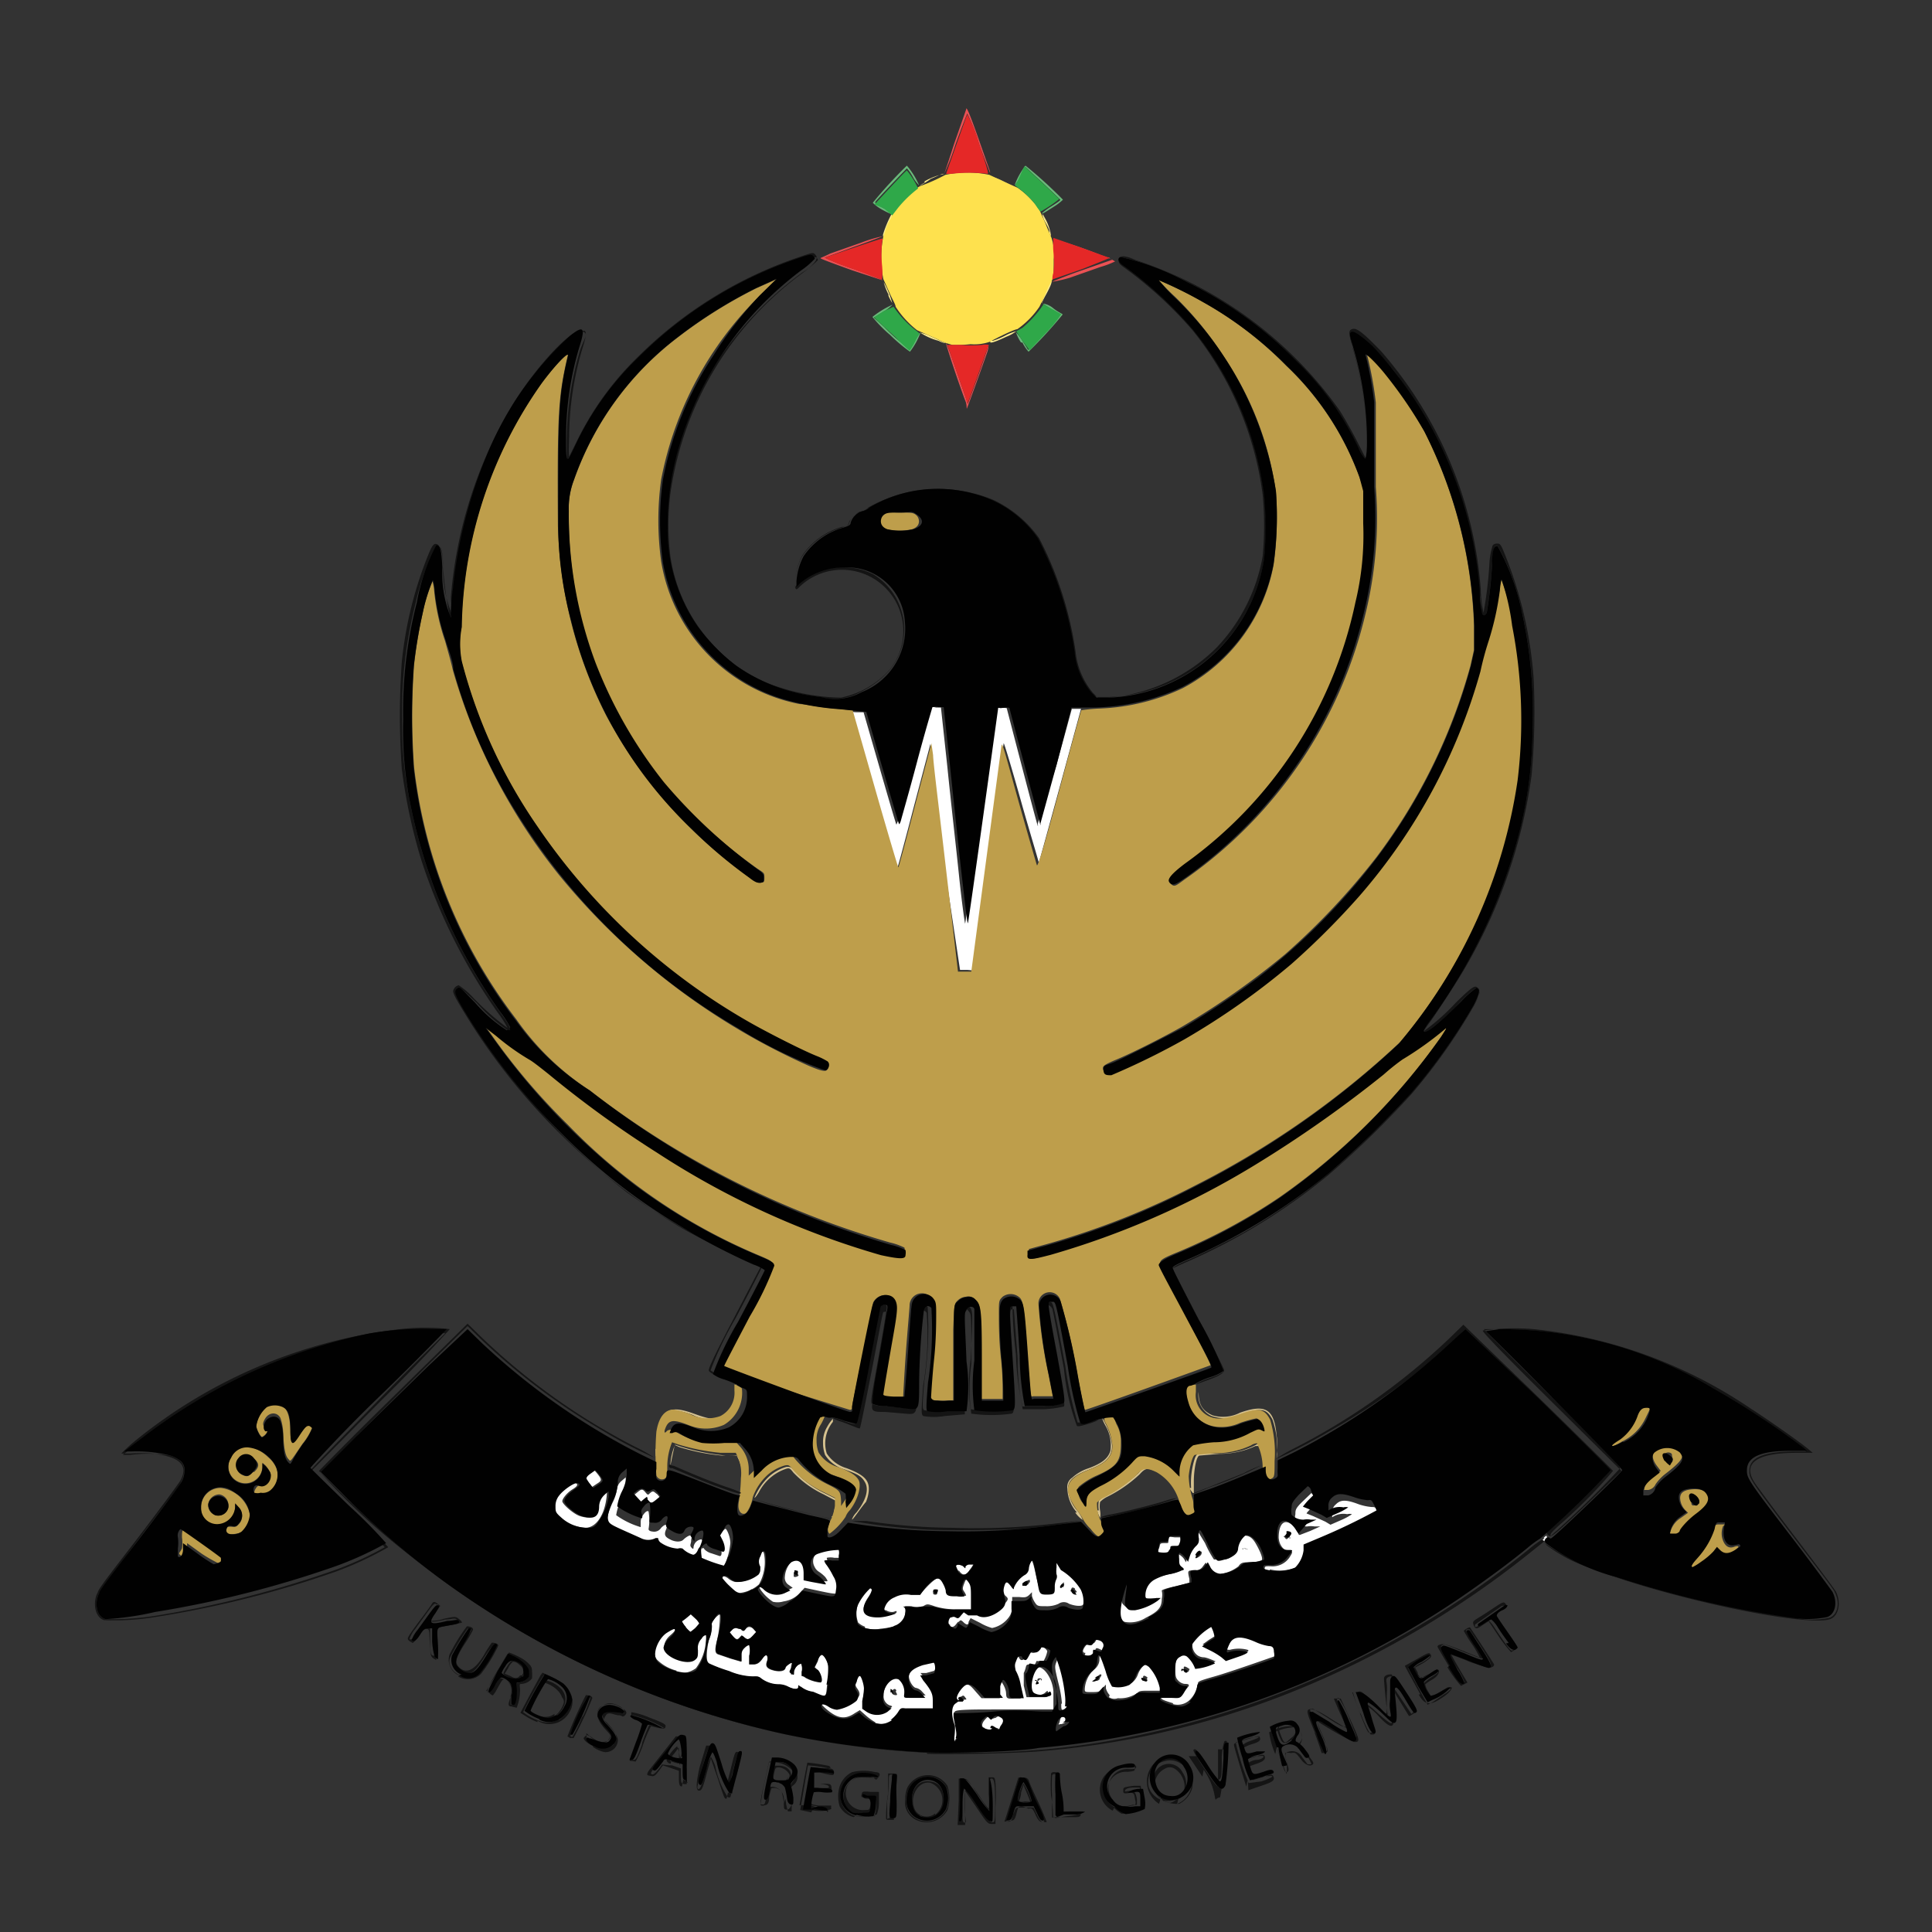 <svg id="Слой_1" data-name="Слой 1" xmlns="http://www.w3.org/2000/svg" viewBox="0 0 56.69 56.69"><rect x="0" y="0" width="56.69" height="56.69" fill="#333333" stroke="none"/><defs><style>.cls-1{fill:#fff;}.cls-2{fill:#feed8f;}.cls-3{fill:#fee14e;}.cls-4{fill:#d6c28f;}.cls-5{fill:#be9e4b;}.cls-6{fill:#6aba7a;}.cls-7{fill:#ea5154;}.cls-8{fill:#e52827;}.cls-9{fill:#2fa849;}.cls-10{fill:#141414;}.cls-11{fill:#010101;}</style></defs><g id="layer1"><g id="g2696"><path id="path2718" class="cls-1" d="M28,51a1.89,1.89,0,0,0-.07-.35c-.11-.38-.1-.51,0-.64s.09-.12.07-.14.1-.36.26-.42.21,0,.39.21l.15.17h.54l-.08-.1c-.07-.1-.07-.12,0-.24a1,1,0,0,1,.07-.18c.05,0,.18.21.19.36s0,.19.26.17h.17l-.09-.39a1.33,1.33,0,0,0-.15-.43c-.05,0-.05-.07,0-.23s.08-.18.12-.18.06,0,.06,0a.17.17,0,0,0,.07.1c.06,0,.08,0,.14-.11s.07-.14.16-.11.16,0,.2-.13.23,0,.27.09a.88.88,0,0,1-.11.29l-.11,0c-.05,0-.1,0-.1,0a.23.23,0,0,1-.05.1s-.06,0-.14,0-.1,0-.12.08a.8.8,0,0,1-.06.17s0,.16,0,.37l.08.34h.13l.33,0c.17,0,.18,0,.17-.11s0-.09-.11,0a.39.39,0,0,1-.38,0c-.17-.09,0-.74.18-.77s.44.31.47.71c0,.12,0,.3,0,.38l0,.15-.28,0c-.16,0-.8,0-1.42,0s-1.15,0-1.19.06-.06,0,0,.11c.09.33.11.5.06.61S28,51.15,28,51Zm.31-1.13c.06,0,.06,0,0-.08s-.08,0-.14,0-.08.08,0,.08Zm2.26-.58c0-.06-.13-.06-.13,0s0,.06.06,0S30.55,49.34,30.55,49.32Zm-1.67,1.41c-.1,0-.11-.12,0-.24s.09-.09.17-.05.09,0,.13,0,.08-.11.23,0,.13.07,0,.23-.08.11-.14.08-.15-.05-.17,0S29,50.8,28.88,50.73Zm2.19-.16a.51.51,0,0,1,.08-.21c.08-.09.19-.08.19,0s0,.08-.08.08-.07,0,0,0a.17.17,0,0,0,.12,0s.07,0,.07,0-.26.18-.34.18S31.06,50.64,31.07,50.57Zm-5.4,0a1.67,1.67,0,0,1-.29-.21l-.17-.15-.15.09c-.28.19-.5.16-.82-.11s-.17-.31.07-.15a.54.54,0,0,0,.25.09,1.26,1.26,0,0,0,.57-.26c.09-.09.1-.16,0-.3s0-.12,0-.27.08-.16.1-.16.12.25.12.37a2,2,0,0,1-.05.36l0,.23.13.09a.56.56,0,0,0,.61,0c.13-.08.14-.09.08-.11a.28.28,0,0,1-.21-.31c0-.33.26-.62.46-.53a.49.49,0,0,1,.16.44c0,.07,0,.08.15.1l.32,0h.14l-.1-.11a.34.34,0,0,0-.17-.11c-.09,0-.22-.2-.22-.35s.12-.29.42-.39l.31-.07c.06,0,.07.29,0,.31l-.22.06-.17,0,.18.22c.27.34.31.43.28.64l0,.18-.32,0-.47,0c-.14,0-.16,0-.23.11A.64.64,0,0,1,25.67,50.55Zm.61-.92c0-.07-.08-.09-.12,0s.05.12.11.12S26.31,49.69,26.28,49.63Zm4.86.36a3.54,3.54,0,0,0-.11-.62c-.1-.42-.11-.45-.05-.6s.07-.15.09-.15a4.34,4.34,0,0,1,.27,1.13c0,.25-.06.44-.14.44S31.14,50.15,31.14,50Zm3.27,0c-.27-.08-.37-.12-.37-.17s.07-.05.27-.05.28,0,.43-.15.18-.2,0-.2a.31.31,0,0,1-.18-.09c-.08-.08-.09-.13-.09-.31s0-.4.17-.46a.16.16,0,0,1,.19,0,.88.88,0,0,1,.24.36,1.73,1.73,0,0,0,.58-.16s-.26-.12-.35-.12a.35.35,0,0,1-.17-.05.36.36,0,0,1-.15-.39,1.77,1.77,0,0,1,.56-.51.86.86,0,0,1,.1.32l-.19.12-.18.13.22.11a2.15,2.15,0,0,1,.35.21l.13.11.35-.12c.28-.09.33-.12.27-.15a1,1,0,0,0-.52,0c-.11,0-.11,0,0-.22s.34-.26.77-.07a1.53,1.53,0,0,0,.39.12c.09,0,.11,0,.15.17a.41.41,0,0,1,0,.19s-1.3.46-1.76.59-.49.15-.49.21a.85.85,0,0,1-.24.48A.51.51,0,0,1,34.41,50Zm.48-1s-.14-.11-.17-.07a.09.09,0,0,0,0,.07C34.75,49.09,34.89,49.09,34.89,49Zm-2.35.76a.5.5,0,0,1-.11-.2l0-.11-.1.11c-.08.1-.11.11-.31.11s-.21,0-.21-.09a.84.84,0,0,1,.26-.56.39.39,0,0,0,.17-.28c0-.33.07-.29.25.25a1.91,1.91,0,0,0,.19.46.8.8,0,0,0,.51-.05.54.54,0,0,0,.18-.25.71.71,0,0,1,.19-.28c.09-.06.1-.06.2,0a1.34,1.34,0,0,1,.32.62l0,.14h-.33c-.29,0-.33,0-.39.06a.89.89,0,0,1-.58.16A.29.29,0,0,1,32.54,49.8Zm-.28-.52c.09-.1,0-.14-.09,0s-.1.1,0,.1A.17.17,0,0,0,32.26,49.28Zm1.39,0c-.08-.06-.13-.07-.13,0s.07.07.15.08S33.71,49.32,33.65,49.28Zm-9.82.43a.72.72,0,0,1-.36-.15c-.06-.06-.07-.07-.07,0s-.12.07-.3,0a.63.63,0,0,0-.25-.07.87.87,0,0,1-.54-.17c-.07-.07-.11-.08-.25-.06a1.9,1.9,0,0,1-.7-.16,4.3,4.3,0,0,1-.58-.22c-.09-.09-.07-.36,0-.71a1,1,0,0,0,.08-.4c0-.08,0-.13.09-.22s.14-.12.15-.11,0,.38-.06.65-.12.46,0,.51l.38.13.31.09,0-.08,0-.14a.25.25,0,0,1,.09-.18c.09-.11.11-.12.14-.08a.63.63,0,0,1,0,.31l0,.25h.13c.12,0,.2-.06.29-.21s.15,0,.1.13,0,.21.21.26.33,0,.33-.07.11-.15.17-.15,0,0,0,.14,0,.14,0,.18.07,0,.08-.06a.34.34,0,0,1,.11-.19c.09-.07.1-.07.12,0a.39.39,0,0,1,0,.19q0,.12,0,.12a.21.21,0,0,1,.11.05,1.14,1.14,0,0,0,.44.14c.08,0,0-.26-.08-.36l-.08-.09.09-.18c0-.1.1-.19.13-.19s.16.19.19.37a2.16,2.16,0,0,1-.05.5C24.23,49.83,24.27,49.81,23.83,49.71Zm-4-.63a1.24,1.24,0,0,1-.57-.32c-.18-.22-.05-.59.28-.84s.21-.15.24-.08-.05.13-.16.23-.23.32-.08.46a.87.87,0,0,0,.54.24c.15,0,.21,0,.28-.05s.09-.11.09-.29a.39.39,0,0,1,.11-.34c.05-.07.11-.12.13-.1a.86.86,0,0,1,0,.23,1.47,1.47,0,0,1-.29.79A.74.74,0,0,1,19.84,49.08Zm12-.52c-.09,0-.1-.07,0-.2s.06-.09.15-.08.11,0,.15-.07.06-.09.15-.07.19.07.12.22-.06.13-.15.09-.12-.05-.14.06S32,48.62,31.83,48.56ZM21.5,48l-.09-.11.1-.1c.11-.1.12-.11.21,0s.1.06.16,0,.13-.07.23,0l.08.09-.1.11c-.12.13-.15.13-.25.05s-.07-.06-.13,0S21.62,48.14,21.5,48Zm-1.38-.27a.5.5,0,0,1-.11-.16s.07-.05.14-.11l.12-.1.13.12a.53.53,0,0,1,.12.15,1,1,0,0,1-.26.25A.69.69,0,0,1,20.12,47.75Zm5.26,0a.53.53,0,0,1-.2-.12.8.8,0,0,1,0-.55,1.66,1.66,0,0,1,.36-.49c.08,0,.06.11-.06.29-.25.37-.15.57.29.56.26,0,.54-.06.54-.12s-.06,0-.12,0a.33.33,0,0,1-.19-.05c-.07,0-.07-.06,0-.19a.5.5,0,0,1,.26-.23.73.73,0,0,1,.48-.07l.27,0,.22-.23c.28-.28.38-.3.49-.08a.8.8,0,0,1,.08.2c0,.12.11.17.33.17a.66.66,0,0,0,.22,0,.43.43,0,0,0-.06-.12c-.05-.07-.05-.1,0-.23s.09-.21.18-.06.07.18.07.47v.34l-.45,0a2.06,2.06,0,0,1-.67-.09c-.2-.07-.22-.07-.33,0a.66.66,0,0,1-.35,0h-.2c.08,0,0,.25,0,.38s-.34.25-.7.28A1,1,0,0,1,25.38,47.77Zm2.1-1.05s-.08-.07-.1,0,0,0,0,.07S27.56,46.8,27.48,46.72Zm.4,1c-.13-.08-.13-.1,0-.27s.06-.06.14,0,.09,0,.16-.06l.08-.09.13.09c.08,0,.15.07.15,0s.05,0,.11,0c.23.14.44.09.73-.19s.19-.25.07-.39-.07-.11,0-.28.08-.2.19,0,.07.11.09.05a.81.81,0,0,1,.31-.37.23.23,0,0,0,.13-.2.47.47,0,0,1,.07-.2c0-.06.06,0,.13.33.12.57.16.64.31.64s.25,0,.25-.22a.51.51,0,0,1,.05-.24.18.18,0,0,0,0-.14A.66.66,0,0,1,31,46l0-.14.15.09a1.76,1.76,0,0,1,.58.57.8.8,0,0,1,.06.54c0,.08-.21.08-.42,0a.27.27,0,0,0-.31,0,.83.83,0,0,1-.38.07c-.2,0-.24,0-.3-.09a.67.67,0,0,1-.1-.21l0-.11-.08.08c-.08.07-.12.08-.3.06h-.2v.23a.52.52,0,0,1-.11.38.8.8,0,0,1-.48.3,1.5,1.5,0,0,1-.35-.15l-.28-.14-.06.11c0,.1-.06.1-.16,0s-.1,0-.14,0S28,47.81,27.88,47.71Zm3.66-1.07s-.08-.06-.1,0,0,.12.09.12S31.61,46.71,31.54,46.64Zm-.32-.12s0-.06,0-.06-.11.06-.08.11S31.21,46.59,31.22,46.52Zm-1-.07c0-.09,0-.08-.15,0l-.08.07h.11C30.14,46.52,30.18,46.49,30.19,46.45ZM33,47.59a.27.27,0,0,1-.14-.14c-.11-.22,0-.92.15-1s.06,0,0,.07c-.12.52-.12.5,0,.61s.08.1.24.08a1.65,1.65,0,0,0,.67-.28L34,46.9l-.13,0c-.26,0-.31,0-.32-.07a.53.53,0,0,1,.25-.46,1.66,1.66,0,0,1,.46-.17,1.38,1.38,0,0,0,.36-.11s0-.06,0-.1-.08-.11-.08-.24a.75.75,0,0,1,0-.17s.13.06.2.16l.06.1.05-.16a.77.77,0,0,1,.17-.29c.1-.09.12-.14.1-.23a.47.47,0,0,1,0-.21c0-.08,0-.06.24.33a3,3,0,0,0,.26.48s.09,0,.29,0,.36-.18.36-.32a.61.61,0,0,1,.22-.38c.1,0,.22,0,.35.22s.23.46.18.5a.77.77,0,0,1-.31.06c-.23,0-.29,0-.37.12a1.1,1.1,0,0,1-.59.23.37.37,0,0,1-.31-.23l-.06-.11-.09.12a.27.27,0,0,1-.26.11c-.18,0-.19,0-.13.25l0,.11-.43.11c-.28.06-.4.11-.38.13a.52.52,0,0,1,0,.23c0,.26-.11.38-.47.56A.86.86,0,0,1,33,47.59Zm2.2-1.93a.11.11,0,0,0,.06-.11c0-.06-.1,0-.16.1S35.1,45.74,35.21,45.66Zm1.4-.2a.12.12,0,0,0-.08,0,0,0,0,0,0-.05,0s0,0,.07,0S36.62,45.48,36.61,45.46ZM22.68,47a1.36,1.36,0,0,1-.29-.26c-.11-.13-.12-.17-.08-.2s.07,0,.15,0a.56.56,0,0,0,.65.12l.15-.07-.11-.08a.25.25,0,0,1-.12-.25.72.72,0,0,1,.26-.5c.22-.12.38,0,.36.33v.2l.24.05.33.06c.08,0,.08,0,0-.12a1,1,0,0,0-.19-.16.33.33,0,0,1-.13-.15.32.32,0,0,1,.15-.45,1.94,1.94,0,0,1,.63-.12.3.3,0,0,1,0,.16l0,.15-.2,0a.54.54,0,0,0-.22,0s0,.08.07.14a2.25,2.25,0,0,1,.19.32.54.54,0,0,1,.08.4c0,.23,0,.23-.57.11l-.42-.09-.12.13a.81.81,0,0,1-.5.27A.6.6,0,0,1,22.68,47Zm.76-.75a.3.3,0,0,0-.06-.11q0-.08-.09,0s0,.06,0,.11S23.44,46.26,23.44,46.21Zm-2.07.3a2.16,2.16,0,0,1-.22-.24c0-.08.12-.07.21,0a.53.53,0,0,0,.21.11,1,1,0,0,0,.64-.22c.09-.08.09-.09.05-.23a.3.3,0,0,1,0-.3c.09-.17.13-.19.16-.07a1.33,1.33,0,0,1-.15.89,1,1,0,0,1-.56.25C21.6,46.72,21.56,46.69,21.37,46.51Zm6.76-.44a.74.74,0,0,1-.08-.17c0-.06.18,0,.22,0s0,.06.06,0a.14.14,0,0,1,.13-.06c.06,0,.11,0,.11,0a.75.75,0,0,1-.1.16C28.35,46.24,28.24,46.25,28.13,46.07Zm9.13,0c-.12,0-.16-.06-.15-.1s0-.06.19-.05a.6.6,0,0,0,.53-.25c.11-.17.11-.19,0-.19s-.29-.13-.31-.4c0-.42.18-.59.43-.34a.9.9,0,0,1,.14.19s0,.07.05.07l.31-.12.29-.13-.17,0a.61.61,0,0,0-.21,0,.48.48,0,0,1-.35-.14.51.51,0,0,1,0-.22c0-.12,0-.17.22-.38l.25-.24s.06.06.1.13l.06.14-.16.16c-.08.09-.15.16-.14.17l.2.08.35.16.15.09.32-.14a1.74,1.74,0,0,0,.31-.17.28.28,0,0,0-.14,0,.58.58,0,0,0-.44.09s0,0,0-.12a.3.3,0,0,1,.11-.26c.14-.14.3-.14.67,0a1.6,1.6,0,0,0,.38.08c.09,0,.11,0,.17.12a1,1,0,0,1,.08.18,18,18,0,0,1-1.69.81l-.45.19,0,.17A.88.88,0,0,1,38,46,1.26,1.26,0,0,1,37.26,46.05Zm.58-.95c.06-.05-.05-.14-.13-.1s-.05,0,0,.07S37.77,45.14,37.84,45.1Zm-17,.81c-.35-.12-.37-.14-.37-.24s.14-.41.2-.27a.45.45,0,0,0,.21.12l.24.08c.08,0,.06-.18,0-.34l-.07-.14.1-.16c.05-.09.11-.16.14-.16s.14.22.14.42a1.91,1.91,0,0,1-.25.79Zm-.73-.26L20,45.54a.21.21,0,0,0-.14,0,1,1,0,0,1-.51-.18.19.19,0,0,1-.07-.13s0-.06-.07,0a.47.47,0,0,1-.44,0c-.8-.36-.92-.43-.95-.51s0-.3.15-.62a1.22,1.22,0,0,0,.13-.39.37.37,0,0,1,.12-.24l.14-.12s0,.08,0,.17a1.31,1.31,0,0,1-.15.52,1.52,1.52,0,0,0-.13.42,2.4,2.4,0,0,0,.72.35s0-.07,0-.13,0-.13.08-.24.13-.11.15-.09a1.53,1.53,0,0,1,0,.52s0,.06.12.07a.24.24,0,0,0,.25-.11c.14-.14.21-.11.14.06s0,.22.14.29.3.07.37,0,.19-.15.23-.12,0,.07,0,.15-.05.13,0,.19.07.06.07,0a.26.26,0,0,1,.22-.23c.07,0,.05.2-.06.47S20.35,45.76,20.16,45.65ZM34,45.58c-.06,0-.06,0,0-.13s0-.17.16-.17.11,0,.13-.1,0-.09.18-.07l.16,0a.37.37,0,0,1,0,.16c0,.13-.06.14-.16.13s-.12,0-.13.08S34.17,45.62,34,45.58Zm11.29-.45c.08-.08.1-.09.1,0s0,.06-.09.08S45.25,45.21,45.32,45.13Zm-28.53-.38a1.29,1.29,0,0,1-.36-.23c-.14-.14-.16-.17-.16-.32a.48.48,0,0,1,.11-.32c.12-.16.46-.39.54-.36s.06.09-.09.18-.3.27-.3.35.31.36.5.43c.35.12.5,0,.52-.28a.48.48,0,0,1,.14-.32c.06-.06.12-.12.14-.12s0,.33-.1.59-.28.48-.53.48A1.42,1.42,0,0,1,16.79,44.75ZM19,44,19,43.93l-.09.07-.08.07L18.7,44l-.11-.12.11-.09c.12-.1.15-.11.24,0s.08.06.16,0,.1,0,.19.06l.09.11-.12.1C19.11,44.12,19.1,44.12,19,44Zm-1.72-.47c-.13-.18-.13-.21,0-.31l.14-.1.09.1c.16.2.16.22,0,.32l-.15.1A.6.6,0,0,1,17.31,43.54Zm10.45-18c-.19-1.65-.36-3.15-.38-3.35l-.05-.35-.48,1.82c-.26,1-.48,1.82-.49,1.82s-.31-1-.67-2.24S25,20.93,25,20.9s0,0,.16,0h.18l.47,1.63c.26.9.48,1.65.49,1.66s0,0,.06-.12.23-.85.47-1.71.44-1.59.45-1.6a.31.31,0,0,1,.18,0l.15,0,.19,1.76c.1,1,.26,2.39.34,3.17s.17,1.41.18,1.41.89-6.23.89-6.32.07,0,.16,0a.41.41,0,0,1,.17,0s.89,3.43.91,3.45,0,0,0-.06L31,22.45l.45-1.65h.13c.08,0,.14,0,.14,0s-1.2,4.41-1.24,4.52,0,.05,0,0-.25-.85-.52-1.81-.5-1.73-.51-1.7-.89,6.62-.89,6.65-.09,0-.2,0h-.19Z"/><path id="path2716" class="cls-2" d="M27.54,10A1.82,1.82,0,0,1,27,9.76a1.31,1.31,0,0,1,.29.1l.37.17C27.82,10.08,27.69,10.08,27.54,10Zm1.53,0a.08.08,0,0,1,.06,0,2.3,2.3,0,0,0,.36-.15,1.43,1.43,0,0,1,.33-.13,1.16,1.16,0,0,1-.29.16C29.17,10.05,29,10.1,29.07,10Zm-3-1.36a1.79,1.79,0,0,1-.14-.36c0-.11,0-.11,0,0a2.67,2.67,0,0,1,.25.61S26.13,8.82,26.07,8.68Zm4.5.23a5.11,5.11,0,0,1,.27-.64c.05,0,0,.15-.15.42S30.57,8.93,30.57,8.91Zm.22-2.08c0-.07-.09-.22-.14-.31s-.11-.32,0-.1a1.48,1.48,0,0,1,.19.54S30.81,6.91,30.79,6.83Zm-4.88.09a3.33,3.33,0,0,1,.23-.56c.1-.16.08-.05,0,.15s-.1.23-.12.28S25.91,7,25.91,6.92Zm1.22-1.56a2,2,0,0,1,.59-.22s0,0-.07,0l-.34.15C27,5.47,26.88,5.5,27.13,5.36Zm2.31,0a1.54,1.54,0,0,0-.3-.12.08.08,0,0,1-.07,0s0,0,.06,0a3.27,3.27,0,0,1,.62.3S29.7,5.45,29.44,5.32Z"/><path id="path2714" class="cls-3" d="M27.94,10.12l-.2-.06-.42-.19-.41-.18A2.78,2.78,0,0,1,26.28,9c0-.07-.12-.26-.18-.41l-.18-.4a3.15,3.15,0,0,1,0-1.26A1.49,1.49,0,0,0,26,6.69a1.48,1.48,0,0,1,.12-.25.3.3,0,0,0,.05-.15A2,2,0,0,1,27,5.46a5.41,5.41,0,0,0,.74-.33,3.12,3.12,0,0,1,1.29,0l.43.2.4.18a2.47,2.47,0,0,1,.64.65l.18.4c.06.16.14.34.17.41a1.47,1.47,0,0,1,.07.64c0,.46,0,.54-.08.67a2.92,2.92,0,0,0-.18.39L30.5,9a2.55,2.55,0,0,1-.65.66c-.09,0-.65.28-.81.37a1.4,1.4,0,0,1-.56.07A3.85,3.85,0,0,1,27.94,10.12Z"/><path id="path2712" class="cls-4" d="M25,44.58a.57.57,0,0,1,.13-.2c.27-.34.37-.66.26-.87s-.25-.26-.6-.39a1,1,0,0,1-.58-.43,1,1,0,0,1-.06-.35.85.85,0,0,1,.12-.47,1.15,1.15,0,0,1,.17-.24s0,0,0,.09a1,1,0,0,0-.18.93,1.05,1.05,0,0,0,.58.43c.53.2.68.36.65.68a1.09,1.09,0,0,1-.08.31C25.26,44.24,25,44.64,25,44.58Zm6.6-.2a1.08,1.08,0,0,1-.28-.7.32.32,0,0,1,.14-.32,1.31,1.31,0,0,1,.49-.28c.4-.15.56-.29.63-.5a1.15,1.15,0,0,0-.15-.76c-.12-.22-.1-.28,0-.06a1.78,1.78,0,0,1,.2.66c0,.33-.18.51-.67.7s-.62.34-.62.56a1.08,1.08,0,0,0,.28.66,1,1,0,0,1,.15.26A.77.77,0,0,1,31.55,44.38Zm-7.14.11s0-.16.05-.27l0-.19-.34-.18a3,3,0,0,1-.89-.64c-.1-.13-.12-.14-.22-.11a1.41,1.41,0,0,0-.79.68c-.07.12-.13.19-.13.16a1.81,1.81,0,0,1,.42-.61,1.3,1.3,0,0,1,.52-.29c.11,0,.13,0,.24.13a2.87,2.87,0,0,0,.89.65l.34.17,0,.24a1.07,1.07,0,0,1-.07.29S24.39,44.54,24.41,44.49Zm7.78-.17a1.05,1.05,0,0,1,0-.28.59.59,0,0,1,.21-.15,4.09,4.09,0,0,0,.95-.66c.12-.14.17-.17.27-.17a1,1,0,0,1,.55.24,1.88,1.88,0,0,1,.41.6s-.06,0-.14-.16a1.24,1.24,0,0,0-.54-.55c-.27-.13-.34-.12-.51.07a3.93,3.93,0,0,1-.95.66.79.79,0,0,0-.21.15.71.71,0,0,0,0,.26.53.53,0,0,1,0,.21S32.22,44.44,32.19,44.32Zm-10.45-.89a1.39,1.39,0,0,0-.1-.57l-.07-.15-.44,0a6,6,0,0,1-1.25-.25l-.13-.06-.06.27-.07.34c0,.05,0,0,0,0a1.67,1.67,0,0,1,.14-.62l.17.06a6.55,6.55,0,0,0,1.32.26c.31,0,.37,0,.42.1a1.47,1.47,0,0,1,.12.76v.35Zm13.16.23a2.32,2.32,0,0,1,.11-.87c.05-.12.08-.14.18-.14l.57,0a2.31,2.31,0,0,0,1-.23.34.34,0,0,1,.17-.06,1.55,1.55,0,0,1,.16.63s0-.06-.07-.22a3,3,0,0,0-.09-.34s-.07,0-.14,0a2.52,2.52,0,0,1-1.06.23l-.58.05c-.09,0-.17.4-.17.77,0,.19,0,.36,0,.36A.8.8,0,0,1,34.9,43.66Zm2.52-1a2.56,2.56,0,0,0-.13-1c-.17-.33-.34-.36-.88-.17a1.18,1.18,0,0,1-.91.06.67.67,0,0,1-.38-.71V40.6l0,.26c0,.38.14.55.41.67a1.1,1.1,0,0,0,.81-.08c.75-.26,1-.11,1.07.68a1.59,1.59,0,0,1,0,.54l0,.19Zm-18.19-.12a2,2,0,0,1,.15-.91c.14-.31.38-.35.93-.15s.63.17.83.06a.77.77,0,0,0,.41-.77.3.3,0,0,1,0-.16,1,1,0,0,1,0,.53.73.73,0,0,1-.37.44,1.12,1.12,0,0,1-.9-.06,2.49,2.49,0,0,0-.47-.13c-.34,0-.5.29-.55,1C19.24,42.82,19.24,42.82,19.23,42.51Z"/><path id="path2710" class="cls-5" d="M49.59,46a1.07,1.07,0,0,1,.19-.25,2.31,2.31,0,0,0,.48-.82c0-.15.06-.18.14-.2l.16,0c.06,0,.07,0,0,.05a.58.58,0,0,0,0,.43c.07.17.18.23.32.18s.12,0,.13,0,0,0-.14.15-.32.13-.44,0l-.09-.09-.1.13a2.86,2.86,0,0,1-.66.49S49.59,46,49.59,46ZM5.92,45.59l-.43-.31,0,.22c0,.23,0,.25-.15.16s-.06-.08,0-.23a1.13,1.13,0,0,0,0-.32c0-.14,0-.24.08-.24s1.08.75,1.18.84-.09.19-.13.19A4.4,4.4,0,0,1,5.92,45.59ZM24.34,45c-.08-.06-.06-.22.06-.45a1.64,1.64,0,0,0,.1-.37l0-.23-.34-.17a2.87,2.87,0,0,1-.89-.65c-.11-.14-.13-.15-.24-.13a1.3,1.3,0,0,0-.52.29,1.62,1.62,0,0,0-.42.64,1.22,1.22,0,0,1-.09.29c-.08.16-.11.2-.18.2s-.19-.08-.14-.36a5.36,5.36,0,0,0,.06-.69,1.18,1.18,0,0,0-.08-.59l-.07-.15-.44,0a6.16,6.16,0,0,1-1.26-.25l-.17-.06a1.93,1.93,0,0,0-.14.67c0,.25,0,.36-.08.4a.17.17,0,0,1-.24-.1,8,8,0,0,1,0-1.28c.07-.43.25-.65.51-.65a2.49,2.49,0,0,1,.47.13,1.12,1.12,0,0,0,.9.06.77.77,0,0,0,.41-.75c0-.1,0-.18,0-.18s.22.09.22.13a1.09,1.09,0,0,1-.53,1.06,1.33,1.33,0,0,1-1.05,0c-.47-.18-.59-.15-.69.17,0,.07,0,.08.08,0a.2.2,0,0,1,.2,0,2.09,2.09,0,0,0,.67.29,3.53,3.53,0,0,0,.66,0h.45l.15.17a1,1,0,0,1,.26.66l0,.2.23-.22a1.23,1.23,0,0,1,.85-.4c.16,0,.19,0,.27.12a2.94,2.94,0,0,0,1,.77c.33.17.34.19.36.47v.15l.12-.18a.84.84,0,0,0,.15-.3c0-.17-.11-.29-.48-.42a1,1,0,0,1-.78-1,1.57,1.57,0,0,1,.22-.76c.05-.08.06-.08.17-.05l.13.05a1.61,1.61,0,0,1-.12.26.81.81,0,0,0-.13.48,1,1,0,0,0,.06.35,1,1,0,0,0,.58.43c.35.13.53.25.6.39s0,.53-.26.87a.57.57,0,0,0-.13.2,2,2,0,0,1-.49.51A.24.24,0,0,1,24.34,45ZM32,44.86a1.34,1.34,0,0,1-.21-.26,1.41,1.41,0,0,0-.17-.26c-.46-.65-.37-.94.35-1.22.49-.19.67-.37.67-.7a1.78,1.78,0,0,0-.19-.65c-.08-.14-.06-.19.1-.2s.12,0,.21.22a1,1,0,0,1,.13.52c0,.56-.09.72-.74,1a2.19,2.19,0,0,0-.49.31c-.06.09-.06.09,0,.28s.2.31.2.18.07-.31.4-.49a3.11,3.11,0,0,0,.92-.67c.19-.21.19-.21.38-.21a1.47,1.47,0,0,1,.84.41l.19.19,0-.15a1,1,0,0,1,.4-.77,4.08,4.08,0,0,1,.61-.09,2.19,2.19,0,0,0,1.07-.28c.18-.11.22-.12.31-.08s.11,0,.09-.06-.13-.26-.21-.26a3.72,3.72,0,0,0-.47.13,1.32,1.32,0,0,1-.64.12,1,1,0,0,1-.73-.38,1.3,1.3,0,0,1-.22-.69c0-.1,0-.13.15-.17l.14,0v.22a.68.68,0,0,0,.73.77,2.25,2.25,0,0,0,.57-.13c.54-.19.71-.16.88.17a3.37,3.37,0,0,1,.13,1.21c0,.4,0,.47-.08.51s-.11.06-.2,0a.39.39,0,0,1-.07-.28,1.61,1.61,0,0,0-.17-.75.34.34,0,0,0-.17.06,2.41,2.41,0,0,1-1.06.23l-.58.05c-.07,0-.16.33-.19.62A2.51,2.51,0,0,0,35,44c.08.4.08.42,0,.47s-.28,0-.39-.38a1.45,1.45,0,0,0-.67-.89c-.29-.14-.41-.13-.59.08a4.09,4.09,0,0,1-.95.66.59.59,0,0,0-.21.15,1.21,1.21,0,0,0,.09.5s.06.09.09.2.07.21,0,.28S32.19,45.11,32,44.86ZM6.65,45a.13.13,0,0,1,0-.13c0-.07.06-.08.16-.07s.13,0,.2-.08a.34.34,0,0,0,0-.47l-.11-.12v.11a.54.54,0,0,1-.49.5.47.47,0,0,1-.51-.49.57.57,0,0,1,.58-.59,1,1,0,0,1,.86.81.79.79,0,0,1-.24.49C7,45,6.69,45.05,6.65,45ZM6.6,44.4a.32.32,0,0,0-.16-.55.33.33,0,0,0-.33.29A.3.3,0,0,0,6.6,44.4ZM49,45a.71.71,0,0,1,.32-.46l.21-.15-.08-.08a.54.54,0,0,1-.15-.35c0-.16.11-.24.36-.26s.42.05.48.21,0,.29-.34.53-.47.4-.47.49-.06.07-.13.09S49,45,49,45Zm.85-.87c.06-.11-.07-.29-.22-.29s0,.17,0,.27S49.76,44.19,49.81,44.09ZM7.46,43.8c0-.06.08-.22.15-.2s.4-.18.32-.39A.85.85,0,0,0,7.79,43l-.09-.08v.12a.5.5,0,0,1-.76.41.49.49,0,0,1-.16-.69c.19-.4.65-.42,1.09,0a.8.8,0,0,1,.21.26.57.57,0,0,1-.43.84A.33.33,0,0,1,7.46,43.8Zm0-.61c.15-.15.16-.24,0-.39a.27.27,0,0,0-.44,0,.3.3,0,0,0,.09.48C7.25,43.34,7.29,43.33,7.43,43.19Zm40.79.52c0-.13.1-.26.34-.44l.14-.11L48.61,43c-.13-.17-.16-.38-.06-.47a.59.59,0,0,1,.74,0c.16.2.08.33-.44.73a1.38,1.38,0,0,0-.27.29.29.29,0,0,1-.22.17l-.14,0Zm.81-.8c.06-.1,0-.13,0-.22s-.21-.1-.21,0A.62.62,0,0,0,49,43S49,43,49,42.91ZM8.47,42.82c-.09-.09-.13-.26-.16-.7a1.51,1.51,0,0,0-.08-.51c-.1-.19-.33-.17-.44,0s-.07.23,0,.29a.2.2,0,0,1,.06.09.3.3,0,0,1-.16.17c-.05,0-.17-.24-.17-.33a.9.9,0,0,1,.31-.56.56.56,0,0,1,.47,0c.13.07.21.32.22.68s0,.52.27.15.22-.31.28-.28a.23.23,0,0,1,.09.07,1.83,1.83,0,0,1-.28.47C8.5,42.92,8.53,42.89,8.47,42.82Zm38.84-.43a.67.67,0,0,1,.19-.17,1.46,1.46,0,0,0,.5-.66c.09-.25.12-.27.29-.27s.15,0,0,.31a1.44,1.44,0,0,1-.7.7C47.37,42.44,47.28,42.46,47.31,42.39ZM23,40.77c-1-.36-1.82-.67-1.82-.69s.34-.67.75-1.45a9.25,9.25,0,0,0,.73-1.53c0-.09-.05-.12-.43-.28A16.84,16.84,0,0,1,16.66,33a19.11,19.11,0,0,1-2.27-2.68l-.17-.23.31.24a7,7,0,0,0,1,.71c.1.06.34.25.54.41a31.3,31.3,0,0,0,3.19,2.31,24.25,24.25,0,0,0,6.56,3c.56.16.69.16.72,0a.41.41,0,0,0,0-.15,1.77,1.77,0,0,0-.42-.15A26.38,26.38,0,0,1,17.31,32a7.87,7.87,0,0,1-2.16-2.09,15,15,0,0,1-3-7.4,21,21,0,0,1,0-3A14.44,14.44,0,0,1,12.4,18a5.07,5.07,0,0,1,.29-.94,1.22,1.22,0,0,1,.05.28,6.53,6.53,0,0,0,.32,1.47c.07.25.18.63.23.86a17.18,17.18,0,0,0,3.11,6,20,20,0,0,0,7.3,5.59c.47.2.57.21.61.05s0-.16-.32-.29-1.45-.71-2-1a18.77,18.77,0,0,1-6.23-5.77,15.22,15.22,0,0,1-2.22-4.85,2.66,2.66,0,0,1,0-1,12.72,12.72,0,0,1,2.35-7.16c.34-.46.8-.94.77-.81-.28,1.2-.31,1.7-.29,5A13,13,0,0,0,17.79,21,13.8,13.8,0,0,0,22,25.75c.19.14.27.17.34.15s.09,0,.09-.14,0-.14-.19-.26A15.54,15.54,0,0,1,19.47,23a13.38,13.38,0,0,1-2-3.49A12.46,12.46,0,0,1,16.69,15a2.3,2.3,0,0,1,.15-.91,9,9,0,0,1,3.05-4.19,14,14,0,0,1,2.3-1.44l.38-.17.22-.1-.49.48a10.29,10.29,0,0,0-2.9,5.4,8.77,8.77,0,0,0,0,2.4,5.1,5.1,0,0,0,4.07,4.19c.16,0,.57.09.91.12l.64.06.66,2.31c.36,1.26.67,2.3.68,2.3s.23-.82.49-1.82l.48-1.82.05.35c0,.2.19,1.7.38,3.35l.35,3h.19c.11,0,.2,0,.2,0s.87-6.53.89-6.65.24.74.51,1.7.51,1.78.52,1.81,0,.28.69-2.29c.33-1.23.61-2.24.62-2.24a4.94,4.94,0,0,1,.55-.05,6.23,6.23,0,0,0,2.43-.6,5.16,5.16,0,0,0,2.66-3.61,10,10,0,0,0,.07-2.13,9.34,9.34,0,0,0-1.54-4A9.88,9.88,0,0,0,34.47,8.7,5.85,5.85,0,0,1,34,8.22a12.27,12.27,0,0,1,1.28.63,10.91,10.91,0,0,1,2.46,1.88A8.5,8.5,0,0,1,39.89,14l.15.43v.95a8.38,8.38,0,0,1-.25,2.32,12.61,12.61,0,0,1-5,7.66c-.49.37-.56.45-.44.57s.16.05.46-.16A13.21,13.21,0,0,0,40.07,18a11.84,11.84,0,0,0,.3-3.71c0-1.42,0-2.2,0-2.48a10.46,10.46,0,0,0-.25-1.37c0-.1.33.25.59.58a13.16,13.16,0,0,1,1.08,1.63,13.6,13.6,0,0,1,1.46,5.7l0,.72-.1.45a16.65,16.65,0,0,1-2.76,5.63A20.77,20.77,0,0,1,37.71,28a22.86,22.86,0,0,1-3,2.11c-.45.26-1.5.8-2,1-.3.13-.35.17-.35.24s.09.19.23.16a21.71,21.71,0,0,0,2.14-1.05,19.31,19.31,0,0,0,5.83-5.09,16.21,16.21,0,0,0,2.83-5.68,9,9,0,0,1,.24-.89A8.33,8.33,0,0,0,44,17.32a2,2,0,0,1,.05-.32,7,7,0,0,1,.36,1.31,14.5,14.5,0,0,1,.16,4.54,15.42,15.42,0,0,1-3.49,7.73,25.85,25.85,0,0,1-6,4.2,22.92,22.92,0,0,1-4.38,1.73l-.51.14,0,.12c0,.21.07.21.68,0a24.44,24.44,0,0,0,6-2.64,35.91,35.91,0,0,0,3.77-2.65,6.46,6.46,0,0,1,.55-.44,9.7,9.7,0,0,0,1.21-.86c.11-.1.1-.08-.08.2a19.48,19.48,0,0,1-4.76,4.74,17,17,0,0,1-3,1.62c-.44.18-.52.23-.52.33s.34.73.75,1.53.75,1.45.73,1.46-3.67,1.33-3.69,1.31-.11-.48-.21-1a19.34,19.34,0,0,0-.52-2.26.33.33,0,0,0-.63.13,14.13,14.13,0,0,0,.29,2.06l.13.67h-.25l-.32,0c-.09,0-.07.21-.2-1.59-.08-1.08-.1-1.24-.23-1.33a.39.39,0,0,0-.47,0c-.11.11-.11.12-.11.47s0,.8.06,1.33.05,1,.05,1.08v.12h-.2l-.31,0-.12,0V39.91c0-1.43,0-1.63-.18-1.78a.26.26,0,0,0-.27-.08.38.38,0,0,0-.24.11c-.1.1-.1.11-.13.85,0,.41,0,1,0,1.41l0,.67-.14,0a1.72,1.72,0,0,1-.34,0c-.19,0-.19,0-.19-.1s0-.57.05-1.14.06-1.18.06-1.35,0-.33-.1-.44a.36.36,0,0,0-.62.23c0,.09-.06.72-.11,1.41S26.5,41,26.5,41h-.32c-.21,0-.3,0-.3-.06s.09-.57.2-1.21.2-1.24.2-1.33S26.16,38,26,38a.4.4,0,0,0-.38.22c0,.08-.56,2.72-.61,3,0,.08,0,.15-.07.15Zm3-25.24c-.26-.09-.31-.27-.12-.41s.16-.08.51-.08.41,0,.5.08.15.32-.13.41A1.77,1.77,0,0,1,26,15.53Z"/><path id="path2708" class="cls-6" d="M26.12,9.83a3.92,3.92,0,0,1-.52-.53,2.67,2.67,0,0,1,.59-.36,1.14,1.14,0,0,1-.26.2l-.29.18.3.27a5.48,5.48,0,0,0,.76.66,1.44,1.44,0,0,0,.15-.26c.08-.14.15-.24.16-.23a2.08,2.08,0,0,1-.31.56A4.92,4.92,0,0,1,26.12,9.83Zm3.84.22a1.2,1.2,0,0,1-.15-.3A1.31,1.31,0,0,1,30,10l.17.27.48-.51a3.84,3.84,0,0,0,.46-.54l-.26-.15-.25-.16s.14,0,.3.13.29.17.28.19a13.2,13.2,0,0,1-1,1.09A1.25,1.25,0,0,1,30,10.05Zm-4.08-3.9a1.23,1.23,0,0,1-.27-.2,12.92,12.92,0,0,1,1-1.09,2.23,2.23,0,0,1,.36.58,1,1,0,0,1-.18-.24,1.31,1.31,0,0,0-.18-.26s-.64.66-.89.94c-.07.08-.06.08.19.22a1.54,1.54,0,0,1,.26.17S26.19,6.32,25.88,6.15Zm4.69.11a1.89,1.89,0,0,1,.27-.2c.16-.1.28-.18.27-.2s-.24-.23-.51-.49l-.51-.47-.15.28a1,1,0,0,1-.17.26,2.07,2.07,0,0,1,.32-.58,12.89,12.89,0,0,1,1.1,1,1.51,1.51,0,0,1-.26.2C30.65,6.24,30.57,6.29,30.57,6.26Z"/><path id="path2706" class="cls-7" d="M28.34,11.8c-.22-.57-.6-1.73-.58-1.73s.16.4.33.89l.31.89.31-.85c.17-.47.3-.87.3-.89a0,0,0,0,1,0,0s0,.12-.05.25c-.17.49-.58,1.62-.59,1.63S28.37,11.89,28.34,11.8Zm2.52-3.53s.4-.17.89-.34l.89-.31-.16-.06-.89-.31A6.43,6.43,0,0,1,30.86,7a12.05,12.05,0,0,1,1.45.49,1.71,1.71,0,0,1,.41.18,2.44,2.44,0,0,1-.42.16l-.91.32A3.92,3.92,0,0,1,30.86,8.27ZM25,7.93c-.5-.18-.91-.33-.92-.35s0,0,.28-.14l.91-.32a3.81,3.81,0,0,1,.64-.19s-.38.15-.84.31l-.87.32a7.34,7.34,0,0,0,.84.33c.48.17.87.33.87.34s0,0,0,0Zm3-3.72.35-1c0-.09.06,0,.38.91l.32.91c0,.05,0,.07,0,.05s-.17-.42-.34-.91a5,5,0,0,0-.33-.84s-.17.43-.34.9a7.39,7.39,0,0,1-.33.86S27.84,4.71,28,4.21Z"/><path id="path2704" class="cls-8" d="M28.39,11.84s-.13-.41-.3-.87l-.29-.85.41,0a3.59,3.59,0,0,0,.61,0,.41.41,0,0,1,.19,0S28.39,11.87,28.39,11.84ZM30.91,8a2.88,2.88,0,0,0,0-.61,2.31,2.31,0,0,1,0-.41l.74.26.86.31c.12,0,.11,0-.74.34l-.89.31A.59.59,0,0,1,30.91,8ZM25,7.88a5.74,5.74,0,0,1-.8-.32S25.84,7,25.88,7s0,.07,0,.16a3.35,3.35,0,0,0,0,.61,2,2,0,0,1,0,.44ZM27.76,5.1s.6-1.7.62-1.74a3.88,3.88,0,0,1,.35.86c.22.65.29.9.25.88a4.63,4.63,0,0,0-1.06,0C27.83,5.1,27.76,5.11,27.76,5.1Z"/><path id="path2702" class="cls-9" d="M30,10l-.18-.28L30,9.62a3.29,3.29,0,0,0,.52-.55l.1-.14.24.13.28.16a3.73,3.73,0,0,1-.45.55l-.48.51ZM26.28,9.9l-.51-.47-.12-.12.28-.18L26.22,9a3,3,0,0,0,.55.61l.21.17-.13.25a1.93,1.93,0,0,1-.16.26A4.6,4.6,0,0,1,26.28,9.9Zm-.35-3.79L25.66,6s.92-1,.95-1a2.46,2.46,0,0,1,.33.53,3.5,3.5,0,0,0-.59.57l-.17.22ZM30.38,6A2.75,2.75,0,0,0,30,5.61l-.22-.17.09-.15L30,5l.06-.12.51.47c.27.26.51.48.51.49a3.77,3.77,0,0,1-.55.37A1.41,1.41,0,0,1,30.38,6Z"/><path id="path2700" class="cls-10" d="M26.88,53.4a.57.57,0,0,1-.32-.59,1,1,0,0,1,.06-.35.68.68,0,0,1,1.18-.06,1.18,1.18,0,0,1,0,.72A.71.71,0,0,1,26.88,53.4Zm.71-.09a.61.61,0,0,0,.24-.54.57.57,0,0,0-.46-.62.64.64,0,0,0-.71.35.78.78,0,0,0,0,.65A.64.64,0,0,0,27.59,53.31Zm-.64,0a.58.58,0,0,1-.19-.49c0-.36.2-.58.51-.55s.42.23.42.56a.48.48,0,0,1-.48.54A.59.59,0,0,1,27,53.27Zm.49-.06a.54.54,0,0,0-.15-.94c-.35-.06-.63.43-.44.8A.39.39,0,0,0,27.44,53.21Zm.69-.4v-.66h.12c.12,0,.14,0,.43.45l.33.48a2.28,2.28,0,0,0,0-.47v-.5h.09c.08,0,.09,0,.11.17a5.4,5.4,0,0,1,0,.69v.51h-.12c-.11,0-.15-.06-.44-.49l-.33-.48v1h-.22Zm.18.15c0-.36,0-.48.05-.48a2.58,2.58,0,0,1,.36.47c.22.33.34.47.4.48s.08,0,.08-.46,0-.82-.1-.82-.05.07,0,.5,0,.49,0,.49a3,3,0,0,1-.36-.48c-.27-.38-.35-.48-.42-.48h-.08v.63c0,.6,0,.63.07.63S28.31,53.41,28.31,53Zm1.16.46s.3-.93.41-1.3c0,0,.08,0,.15,0s.13,0,.17.12.15.35.28.63.23.53.23.55-.05,0-.11,0-.12,0-.21-.2-.11-.21-.21-.19L30,53c-.11,0-.12,0-.17.2s-.08.21-.15.22S29.45,53.48,29.47,53.42Zm.27-.23c.05-.17.07-.19.16-.19l.26,0,.17,0,.1.21c.07.15.12.21.17.21s.06,0-.09-.36-.22-.49-.28-.63-.13-.27-.21-.27-.09,0-.1,0-.1.31-.2.64l-.19.61s0,0,.08,0S29.7,53.33,29.74,53.19Zm.12-.36a1.43,1.43,0,0,1,.17-.54,1.86,1.86,0,0,1,.24.55s-.07,0-.2,0S29.86,52.87,29.86,52.83Zm.37,0a2.36,2.36,0,0,0-.1-.26l-.1-.24-.07.23c0,.13-.06.24-.06.26a.41.41,0,0,0,.17,0ZM26,53.3s0-.36.06-.68l0-.58h.11c.12,0,.12-.06.06.74l0,.62h-.13C26,53.4,26,53.4,26,53.3Zm.22-.33c0-.22,0-.51,0-.65s0-.25-.06-.25-.08,0-.08.14,0,.37-.05.65c0,.51,0,.51,0,.51S26.24,53.34,26.26,53Zm4.68.35s0-.31-.06-.64a5.54,5.54,0,0,1,0-.63c0-.08.21-.06.21,0s.1,1.09.11,1.1a1.42,1.42,0,0,0,.21,0c.38,0,.42,0,.42,0s0,.09-.38.13S30.94,53.38,30.94,53.32Zm.58,0c.16,0,.23,0,.23-.08s0,0-.21,0l-.32,0s-.1,0-.1,0,0-.24-.05-.53S31,52.14,31,52.1a.07.07,0,0,0-.13,0,5.07,5.07,0,0,0,0,.6c0,.31,0,.59,0,.62s0,0,.16,0Zm-6.43,0a.67.67,0,0,1-.41-.31,1,1,0,0,1,0-.6A.72.72,0,0,1,25,52a1.41,1.41,0,0,1,.68,0c.15,0,.16.07.09.16s-.06.06-.15,0a.6.6,0,0,0-.75.23.5.5,0,0,0,.5.72c.14,0,.14,0,.17-.13s0-.24-.13-.24-.15,0-.13-.08,0-.11.28-.08l.23,0,0,.31a1,1,0,0,1-.06.35A1.68,1.68,0,0,1,25.09,53.29Zm.59,0a.91.91,0,0,0,.07-.31c0-.26,0-.29-.05-.29l-.2,0c-.12,0-.14,0-.14,0s0,.06.13.06.15,0,.1.3,0,.14-.2.14a1,1,0,0,1-.31,0,.58.58,0,0,1,0-1c.11-.07.17-.07.43-.06s.3,0,.3,0-.22-.11-.41-.11a.65.65,0,0,0-.69.67.59.59,0,0,0,.47.58A1.28,1.28,0,0,0,25.68,53.26Zm-1.84-.14-.32-.07s.22-1.29.23-1.31a6,6,0,0,1,.69.1.1.1,0,0,1,.07.11c0,.1,0,.1-.42,0-.15,0-.17,0-.17,0a1,1,0,0,1,0,.2l0,.13.26,0c.22,0,.25,0,.26.12s0,.08-.11.08a1.49,1.49,0,0,1-.28,0c-.15,0-.15,0-.18.08-.06.35-.08.31.18.36l.32,0c.06,0,.08,0,.06,0a.58.58,0,0,0,0,.1S24.22,53.18,23.84,53.12Zm.48,0S24.23,53,24,53a1.38,1.38,0,0,1-.3-.06,1.66,1.66,0,0,1,.08-.48.81.81,0,0,1,.26,0,1,1,0,0,0,.27,0q.07-.09-.27-.12l-.25,0,0-.23c0-.12,0-.23,0-.23a1.32,1.32,0,0,1,.3,0c.23,0,.28,0,.28,0s0-.06-.08-.07a5.12,5.12,0,0,0-.6-.09s-.06.29-.12.63l-.11.62.32,0C24.29,53.15,24.32,53.15,24.32,53.1Zm8.37-.05a.69.69,0,0,1-.26-1,.88.88,0,0,1,.67-.33c.23,0,.24,0,.24.08s0,.09-.22.11a.54.54,0,0,0-.54.33.51.51,0,0,0,.66.66c.13,0,.14-.06.11-.17s0-.23-.18-.2-.17,0-.17-.08,0-.09.31-.13l.2,0,.05.32c0,.22,0,.32,0,.35a1.65,1.65,0,0,1-.61.15A1.06,1.06,0,0,1,32.69,53.05Zm.61,0a.69.69,0,0,0,.23-.09.8.8,0,0,0,0-.31l-.05-.28-.15,0c-.22,0-.28.06-.28.1s.05,0,.15,0,.16,0,.2.24l0,.17-.14,0A.81.81,0,0,1,33,53a.39.39,0,0,1-.31-.15.55.55,0,0,1,.43-.94c.15,0,.22,0,.22-.07s-.2-.06-.44,0a.65.65,0,0,0-.49.78.58.58,0,0,0,.32.42A.75.75,0,0,0,33.3,53Zm-10.25-.23c0-.28-.09-.38-.23-.43a.38.38,0,0,0-.14,0,1.51,1.51,0,0,0-.07.25c0,.21-.06.24-.13.25a.15.15,0,0,1-.12,0,5.5,5.5,0,0,1,.11-.66l.14-.62h.16c.42,0,.67.19.67.45a.3.3,0,0,1-.13.25c-.11.1-.13.14-.1.19a1.19,1.19,0,0,1,.06.32l0,.25h-.11C23.08,53,23.07,53,23.05,52.78Zm.18,0a2,2,0,0,0-.06-.32c0-.1,0-.12.09-.24s.18-.27,0-.42a.75.75,0,0,0-.54-.21h-.12l-.12.54c-.14.62-.15.7-.07.7s.07,0,.13-.3.05-.22.13-.22a.34.34,0,0,1,.31.16,2.21,2.21,0,0,1,.06.3c0,.18,0,.21.09.21S23.26,52.94,23.23,52.77Zm-.52-.58s0-.08,0-.27l.05-.24.14,0c.2,0,.33.11.35.25s-.1.27-.32.27A.51.51,0,0,1,22.71,52.19Zm.43-.08a.21.21,0,0,0,.07-.16.4.4,0,0,0-.31-.22c-.1,0-.11,0-.15.2s0,.25.18.25A.28.28,0,0,0,23.14,52.11Zm10.91.69a.78.78,0,0,1-.18-1.15.68.68,0,0,1,.8-.12.78.78,0,0,1,.35.82.76.76,0,0,1-.38.45A1,1,0,0,1,34.05,52.8Zm.53,0a.66.66,0,0,0,.11-1.18.57.57,0,0,0-.49-.07.63.63,0,0,0-.45.77A.61.61,0,0,0,34.58,52.77Zm-.49-.15a.62.62,0,0,1-.2-.51.45.45,0,0,1,.85-.26.58.58,0,0,1-.08.76A.5.5,0,0,1,34.09,52.62Zm.53,0a.46.46,0,0,0,.17-.45.63.63,0,0,0-.28-.43.27.27,0,0,0-.29,0,.53.53,0,0,0,.15,1A.37.37,0,0,0,34.62,52.57Zm-13.26,0c-.07,0-.06,0-.28-.66l-.18-.52-.13.46c-.1.39-.14.47-.2.48s-.16,0,0-.69l.19-.63.11,0,.12,0s.09.26.19.57l.19.56.12-.48c.12-.48.12-.48.21-.46l.11,0s-.1.43-.29,1.18C21.51,52.62,21.49,52.64,21.36,52.6Zm.28-.65c.14-.55.15-.62.09-.62s-.07,0-.22.6a.84.84,0,0,1-.12.33,2.86,2.86,0,0,1-.22-.57c-.16-.49-.2-.57-.26-.59s-.1,0-.26.58-.16.6-.13.63.09,0,.22-.49a1.76,1.76,0,0,1,.16-.45s.08.13.13.28a2.54,2.54,0,0,0,.37.91h.07S21.55,52.28,21.64,52Zm13.68,0-.4-.6.1,0,.12,0a5,5,0,0,1,.33.47,3.74,3.74,0,0,0,.31.43s0-.27,0-.56l0-.54.1,0c.1,0,.1,0,.1.17a7.37,7.37,0,0,1-.14,1.24s-.07,0-.12.06S35.69,52.47,35.32,51.93Zm.61.39A9.88,9.88,0,0,0,36,51.09a.08.08,0,0,0-.07,0s-.06.13-.08.45c0,.54,0,.68-.11.68a3.34,3.34,0,0,1-.34-.46c-.23-.36-.3-.45-.36-.43s0,.11.31.58.39.56.46.53A.18.18,0,0,0,35.93,52.32Zm-15.88-.1c-.07,0-.09-.06-.09-.25v-.21l-.23-.08-.24-.08-.12.17c-.11.14-.14.16-.23.14s-.16,0-.06-.16l.79-1s.07,0,.16,0l.11,0,0,.64c0,.35,0,.67.05.71S20.19,52.28,20.05,52.22Zm.09-.36c0-.2,0-.51,0-.68s0-.33-.1-.35-.12,0-.19.09l-.42.51c-.27.33-.32.41-.27.43s.1,0,.29-.26c0-.05.08,0,.31,0l.26.09v.21c0,.19,0,.22.08.25l.09,0S20.16,52.06,20.14,51.86Zm-.42-.31c-.07,0-.12-.07-.12-.1a1.09,1.09,0,0,1,.31-.41s.09.26.09.47S19.92,51.61,19.72,51.55Zm.24-.08a1.39,1.39,0,0,0,0-.24l0-.16-.14.19a.61.61,0,0,0-.13.2,1,1,0,0,0,.28.09S20,51.52,20,51.47Zm16.65.75c-.06-.17-.35-1.14-.36-1.2s0-.08.36-.18.38-.12.4-.05,0,.12-.24.19a1.11,1.11,0,0,0-.23.1s0,.33.09.33l.26-.07c.18-.06.24-.07.26,0s0,.13-.23.21-.26.09-.25.13l.07.2c0,.08,0,.15.07.15l.3-.09c.21-.08.27-.09.3,0s0,.14-.33.25l-.41.14S36.62,52.24,36.61,52.22Zm.45-.15c.23-.08.33-.13.31-.15s-.11,0-.27,0c-.33.11-.34.11-.41-.12a1.45,1.45,0,0,1-.07-.24.6.6,0,0,1,.27-.12c.17,0,.25-.09.22-.11s-.1,0-.23,0c-.29.08-.31.08-.37-.11s0-.25.15-.31.35-.12.31-.15a2.28,2.28,0,0,0-.67.17,7.16,7.16,0,0,0,.38,1.19Zm.4-.8a2.49,2.49,0,0,1-.18-.64,1.37,1.37,0,0,1,.6-.18c.15,0,.19,0,.27.11a.33.33,0,0,1,.05.4c-.05.1-.05.11,0,.13a.78.78,0,0,1,.24.23c.15.2.16.22.11.26s-.18.05-.34-.16-.17-.2-.29-.18a.38.38,0,0,0-.17,0s0,.13.05.28.08.25,0,.28S37.68,51.89,37.46,51.27Zm.34.55s0-.07,0-.23-.09-.32,0-.37a.34.34,0,0,1,.45.14l.16.21s.05,0,.09,0,0-.06-.09-.23a.85.85,0,0,0-.23-.22c-.08,0-.08-.07,0-.19a.24.24,0,0,0,0-.33.23.23,0,0,0-.25-.11,1.36,1.36,0,0,0-.56.18s.4,1.18.42,1.18ZM37.56,51c-.1-.25-.1-.32,0-.37a.44.44,0,0,1,.45,0,.26.26,0,0,1-.09.39C37.73,51.19,37.63,51.18,37.56,51Zm.32,0c.3-.2.06-.51-.28-.35-.1,0-.1.06,0,.31S37.72,51.14,37.88,51Zm-19.35.67c-.07,0-.07,0,0-.13.1-.27.37-1,.37-1l-.19-.08c-.14,0-.18-.08-.18-.13a.11.11,0,0,1,0-.09,2.33,2.33,0,0,1,.53.16c.4.15.48.2.47.25s0,.1-.22.05l-.21-.05a4.53,4.53,0,0,0-.22.51,2.84,2.84,0,0,1-.23.53Zm.31-.52a5.39,5.39,0,0,1,.21-.53s.19,0,.38.08c0,0,.05,0,.05,0a3.53,3.53,0,0,0-.9-.37c-.1,0,0,.08.13.14s.18.08.18.11a5,5,0,0,1-.18.54l-.19.52s0,0,.07,0S18.7,51.57,18.84,51.18Zm8.36.28a25.3,25.3,0,0,1-4.15-.54,26.67,26.67,0,0,1-9.87-4.38c-.68-.48-1.62-1.22-2.23-1.76a18.9,18.9,0,0,1-1.59-1.59s.71-.73,1.56-1.57l2.18-2.14.62-.61.42.41a19.12,19.12,0,0,0,4.51,3.21,4.41,4.41,0,0,1,.55.31A12.29,12.29,0,0,1,17.72,42a19.11,19.11,0,0,1-3.6-2.7l-.4-.39-1.15,1.13L10.4,42.2l-1,1,.59.59a26.86,26.86,0,0,0,13.11,7.11,23.83,23.83,0,0,0,5.26.53A23.76,23.76,0,0,0,33,51a27,27,0,0,0,11.86-5.54,3.25,3.25,0,0,1,.38-.28s.06,0,.09.1a6.6,6.6,0,0,0,2.16,1,30.23,30.23,0,0,0,5.19,1.19,2.35,2.35,0,0,0,1,0c.24-.08.32-.43.16-.74,0-.06-.56-.77-1.17-1.57-1.32-1.74-1.34-1.77-1.34-2,0-.39.4-.56,1.3-.57H53l-.1-.09a24.4,24.4,0,0,0-2.65-1.74A12.06,12.06,0,0,0,44,39l-.46,0s.89.91,2,2,2,2,2,2.08a27.62,27.62,0,0,1-2.05,2,.17.17,0,0,1-.09-.07c-.05-.08,0-.1.24-.34a21.48,21.48,0,0,0,1.56-1.57s-1-1-2.15-2.14L43,39l-.37.37A19.49,19.49,0,0,1,39,42a17,17,0,0,1-1.58.82,4.91,4.91,0,0,1,.55-.32,19.35,19.35,0,0,0,4.58-3.25l.39-.38L45.14,41c1.2,1.17,2.18,2.14,2.19,2.16a14.83,14.83,0,0,1-1.46,1.49c-.33.29-.4.37-.37.41s.25-.13,1.52-1.36l.56-.54-2.07-2.05c-1.14-1.13-2.06-2.06-2-2.07A6.83,6.83,0,0,1,45,39a13.9,13.9,0,0,1,6.37,2.33c.5.32,1.47,1,1.69,1.19l.13.11h-.49c-1.14,0-1.57.3-1.23.85.06.1.61.84,1.22,1.64s1.14,1.51,1.18,1.58c.16.33.08.72-.17.81-.71.24-4.79-.62-7-1.49a4.37,4.37,0,0,1-1.32-.68l-.07-.11-.35.28a27.58,27.58,0,0,1-6,3.69,25.5,25.5,0,0,1-8.37,2.18C29.89,51.45,27.68,51.49,27.2,51.46Zm11.38-.6c-.23-.55-.24-.62-.19-.66s.18-.05.64.25c.25.16.46.28.47.28a3.71,3.71,0,0,0-.18-.43c-.1-.23-.18-.42-.18-.43l.1,0,.1,0,.28.61c.26.58.27.61.2.66a.25.25,0,0,1-.11,0,9.52,9.52,0,0,1-1-.57l-.07-.06a1.5,1.5,0,0,0,.13.38c.23.55.22.53.11.58l-.1,0S38.71,51.2,38.58,50.86Zm.36.5a1.92,1.92,0,0,0-.15-.45c-.1-.23-.17-.42-.17-.43s.12,0,.18,0,.25.17.48.31.43.26.49.23,0-.08-.19-.6a3.1,3.1,0,0,0-.3-.57c-.08,0-.06.05.11.46s.2.54-.38.16c-.26-.17-.48-.3-.49-.3l-.08,0s0,.14.18.61S38.89,51.47,38.94,51.36Zm-21.54-.1a.76.76,0,0,1-.22-.14c-.07-.08-.07-.09,0-.15s.07,0,.13,0c.3.22.44.25.54.11s.08-.12-.1-.32-.32-.46-.14-.64a.5.5,0,0,1,.58,0c.19.09.23.16.15.24s-.07,0-.19,0-.29-.12-.37,0-.07.14.08.3.27.31.27.44a.36.36,0,0,1-.4.34A.88.88,0,0,1,17.4,51.26Zm.57-.07c.18-.18.15-.27-.16-.61a.45.45,0,0,1-.14-.23c0-.2.25-.26.48-.12s.14.06.16,0-.2-.2-.38-.22-.44.15-.39.35a1.39,1.39,0,0,0,.21.29c.2.22.22.28.13.41s-.37.11-.56-.07-.09-.06-.11,0,.27.29.51.3A.31.31,0,0,0,18,51.19ZM16.73,51l-.08-.05a12.55,12.55,0,0,1,.54-1.21s.19,0,.19.09A11.3,11.3,0,0,1,16.83,51Zm.36-.61a3.48,3.48,0,0,0,.23-.57c-.05-.09-.13,0-.36.52s-.27.65-.16.62A4,4,0,0,0,17.09,50.35Zm22.83-.09a5.83,5.83,0,0,1-.22-.64l.12,0c.12-.06.1-.07.62.43.27.26.29.27.27.17s-.1-.88-.1-1,.15-.13.22-.13a9.55,9.55,0,0,1,.71,1.11s-.18.13-.2.11l-.25-.41-.24-.39a2.08,2.08,0,0,0,0,.38c.06.57.05.67,0,.7s-.15,0-.42-.3a1.68,1.68,0,0,0-.35-.29l.15.42c.14.36.15.39.09.43a.25.25,0,0,1-.11,0A3.59,3.59,0,0,1,39.92,50.26Zm.36.5a2.76,2.76,0,0,0-.13-.38c-.21-.53-.16-.56.29-.14.24.21.36.3.39.28s.05-.21,0-.86c0-.32,0-.27.32.2s.25.4.3.36,0-.12-.27-.57-.33-.53-.42-.49-.09.06-.07.21,0,.28,0,.41,0,.3,0,.38,0,.18-.29-.07-.54-.5-.63-.47l-.09,0,.22.6c.16.41.24.59.27.58A.08.08,0,0,0,40.28,50.76Zm-24.51-.27a1.8,1.8,0,0,1-.34-.17l-.16-.1.27-.51.32-.59.06-.08.24.12c.33.15.48.27.56.45a.56.56,0,0,1,0,.57A.67.67,0,0,1,15.77,50.49Zm.63-.06a.88.88,0,0,0,.35-.55.82.82,0,0,0-.26-.48,2.82,2.82,0,0,0-.54-.28,10.08,10.08,0,0,0-.6,1.08,1.69,1.69,0,0,0,.46.25A.61.61,0,0,0,16.4,50.43Zm-.67-.11c-.11,0-.2-.11-.2-.13a4.23,4.23,0,0,1,.51-.92.92.92,0,0,1,.43.25.45.45,0,0,1,.05.55A.53.53,0,0,1,15.73,50.32Zm.54,0a.82.82,0,0,0,.22-.26c.07-.15.08-.19,0-.3a.55.55,0,0,0-.14-.21.88.88,0,0,0-.36-.21l-.24.44-.23.44.2.09C16,50.39,16.11,50.4,16.27,50.29ZM15,50.07c-.1,0-.1-.06,0-.32s0-.33-.13-.42-.11-.07-.28.22a.91.91,0,0,1-.13.2.3.3,0,0,1-.1-.07l-.09-.07.33-.55c.18-.3.33-.56.33-.57s.36.13.51.26.17.17.17.29a1.06,1.06,0,0,1,0,.21.42.42,0,0,1-.3.16c-.06,0-.07,0-.05.14a1.43,1.43,0,0,1-.1.56Zm.14-.22a1.27,1.27,0,0,0,0-.33c0-.13,0-.14.05-.14a.43.43,0,0,0,.31-.17.65.65,0,0,0,0-.17c0-.12-.23-.34-.46-.44l-.15-.07-.31.52c-.28.48-.33.62-.23.62a.55.55,0,0,0,.15-.2.76.76,0,0,1,.17-.23c.07,0,.26.1.31.21a.45.45,0,0,1,0,.32c0,.16,0,.22,0,.24S15,50.05,15.09,49.85Zm-.19-.63c-.1,0-.18-.09-.18-.12a.85.85,0,0,1,.11-.2c.12-.21.22-.23.39-.1s.13.13.13.22C15.35,49.27,15.17,49.35,14.9,49.22Zm.36-.06c.09-.1.06-.22-.08-.32a.26.26,0,0,0-.18-.08.47.47,0,0,0-.14.19l-.1.16.17.07C15.11,49.26,15.19,49.26,15.26,49.16Zm26.37.56-.32-.58-.14-.26.36-.2c.33-.19.36-.2.4-.13s0,.1-.22.25l-.24.13.08.15c0,.08.09.15.11.15l.26-.13c.17-.1.23-.12.25-.09s0,.15-.17.26a1.5,1.5,0,0,0-.23.15.48.48,0,0,0,.08.2l.1.17.21-.12.27-.16s.08,0,.11,0,0,.13-.28.31S41.83,50.1,41.63,49.72Zm.69,0c.3-.19.23-.24-.08-.06a.93.93,0,0,1-.31.13.73.73,0,0,1-.2-.4s.12-.11.23-.18.2-.13.19-.15-.11,0-.23.07-.31.15-.41,0a.86.86,0,0,1-.08-.18.67.67,0,0,1,.24-.16c.22-.13.3-.21.19-.2a2,2,0,0,0-.59.36s.14.27.29.56l.28.51.14-.07Zm.15-.82c-.19-.31-.34-.57-.34-.58s0-.05.1-.07.16,0,.6.17l.54.22s-.07-.16-.21-.37a3.73,3.73,0,0,1-.26-.42s.16-.13.19-.09.7,1.06.7,1.08,0,.06-.09.09-.11,0-.61-.16a5.37,5.37,0,0,0-.55-.21s.1.19.23.41.24.4.24.4l-.19.1S42.65,49.23,42.47,48.92Zm.45.46a1.88,1.88,0,0,0-.2-.39,2.81,2.81,0,0,1-.22-.39c0-.09.11-.06.57.13a4.74,4.74,0,0,0,.55.2c.14,0,.09-.12-.22-.6-.18-.27-.33-.49-.33-.5s0,0-.07,0,0,.11.2.42a4.14,4.14,0,0,1,.26.41c0,.06-.1,0-.54-.16-.63-.26-.59-.25-.66-.2s0,.09.24.57S42.87,49.46,42.92,49.38Zm-29.48-.19a.5.5,0,0,1-.3-.62,5.31,5.31,0,0,1,.51-.83s.18,0,.18.1a3.11,3.11,0,0,1-.24.41c-.28.44-.31.57-.15.71s.39.14.7-.36a4.12,4.12,0,0,1,.24-.38s.19,0,.19.09a4.34,4.34,0,0,1-.51.83A.55.55,0,0,1,13.44,49.19Zm.59-.1a3.46,3.46,0,0,0,.48-.79c0-.08-.13,0-.33.32s-.34.5-.49.5a.51.51,0,0,1-.38-.25c-.05-.14,0-.28.26-.68s.21-.35.17-.38l-.07,0a7.54,7.54,0,0,0-.49.8C13,49,13.69,49.42,14,49.09Zm-1.35-.4c-.09-.06-.1-.09-.12-.46s0-.41-.1-.41-.13.09-.22.21a.74.74,0,0,1-.18.2l-.1-.06c-.08-.07-.08-.07.27-.55.2-.26.38-.51.4-.55s.06-.07.15,0l.09.07-.15.21a.81.81,0,0,0-.13.23,1.07,1.07,0,0,0,.38-.06c.33-.07.35-.07.44,0s.12.12.07.12l-.64.13-.09,0,0,.48a4.4,4.4,0,0,1,0,.48Zm.06-.47c0-.53-.07-.47.35-.55.27,0,.33-.07.26-.13s-.14,0-.33,0c-.5.12-.57.08-.35-.22s.12-.19.08-.23-.09,0-.24.21l-.37.51a1,1,0,0,0-.17.29c0,.07.13,0,.25-.16s.16-.18.24-.18h.11l0,.39c0,.3,0,.41.08.45l.07,0A3.87,3.87,0,0,0,12.74,48.22ZM44,48.05l-.32-.48-.17.11c-.18.13-.22.13-.27,0s0-.11.41-.38.46-.32.52-.25.06.08-.11.2a.51.51,0,0,0-.17.16l.33.48.32.45-.09.07-.11.07S44.18,48.31,44,48.05Zm.43.28-.31-.46c-.16-.23-.29-.43-.29-.44s.07-.09.16-.16.16-.13.15-.15,0,0-.07,0l-.79.55s0,0,0,.05.08,0,.19-.07a.69.69,0,0,1,.2-.11.9.9,0,0,1,.19.23c.41.61.48.7.53.65A.07.07,0,0,0,44.43,48.33ZM3.06,47.54c-.26-.06-.36-.5-.19-.82,0-.09.59-.83,1.21-1.64s1.16-1.55,1.21-1.63c.25-.45,0-.71-.84-.8a4.46,4.46,0,0,0-.62,0c-.15,0-.27,0-.27,0A5.19,5.19,0,0,1,4,42.25,15.05,15.05,0,0,1,11.74,39a6.46,6.46,0,0,1,1.46,0s-.9,1-2,2.08L9.11,43.19l1.14,1.09c.63.6,1.14,1.1,1.14,1.12a10,10,0,0,1-1.55.72,30,30,0,0,1-5.3,1.33A7.28,7.28,0,0,1,3.06,47.54Zm1.45-.12A30.82,30.82,0,0,0,9.8,46.08a9.92,9.92,0,0,0,1.49-.68,14.36,14.36,0,0,0-1.09-1.1c-.61-.59-1.12-1.09-1.13-1.11s.91-.95,2-2.07,2-2,2-2l-.42,0a8.89,8.89,0,0,0-1.87.11,16.41,16.41,0,0,0-6.71,3.11l-.47.35h.23A4,4,0,0,1,5,42.71a1,1,0,0,1,.29.16.32.32,0,0,1,.11.29.63.63,0,0,1-.09.33c0,.08-.59.81-1.2,1.62S3,46.66,2.91,46.75c-.16.31-.06.7.19.76A8.5,8.5,0,0,0,4.51,47.42Zm22.66-2.54A18.26,18.26,0,0,1,25,44.63s0,0,.43,0a18,18,0,0,0,2.52.2A19.81,19.81,0,0,0,31,44.7l.73-.08a15.28,15.28,0,0,1-2,.25C29.22,44.9,27.6,44.91,27.17,44.88Zm-3.44-.47A12.66,12.66,0,0,1,22.16,44s0,0,0,0c.65.19,1.1.31,1.59.41.32.08.6.14.6.15S24.23,44.52,23.73,44.41Zm8.61.09a2,2,0,0,1,.29-.07c.33-.06,1.21-.28,1.59-.4a1.25,1.25,0,0,1,.32-.07,12.44,12.44,0,0,1-1.86.51C32.29,44.54,32.26,44.55,32.34,44.5ZM21.2,43.67c-.24-.08-.65-.24-.9-.35l-.57-.24c-.05,0-.1,0-.1-.07s.06,0,.14,0c.59.26,1.14.48,1.51.61a4.2,4.2,0,0,1,.45.17C21.78,43.86,21.6,43.82,21.2,43.67ZM35,43.82l.49-.19,1-.4A4.21,4.21,0,0,1,37,43a10.9,10.9,0,0,1-1.51.64C35.08,43.82,34.92,43.87,35,43.82ZM24.7,41.72a1,1,0,0,1-.29-.13,1.65,1.65,0,0,1,.34.1c.27.1.33.11.37.07s.19-.8.37-1.71.32-1.68.33-1.71a.14.14,0,0,1,.11-.05c.07,0,.09,0,.09.08s-.19,1.18-.37,2.17c-.08.44-.1.62-.07.65a.9.9,0,0,0,.4.07l.53.05c.27,0,.27,0,.3-.82A19.82,19.82,0,0,1,27,38.41c0-.13.14-.15.22-.06a10.43,10.43,0,0,1-.1,2.19c-.06.74-.06.8,0,.84a1.6,1.6,0,0,0,.57,0l.56,0a5.2,5.2,0,0,0,0-1.46c0-1.3,0-1.45,0-1.53s.16-.12.23,0,.06.23,0,1.5a5.58,5.58,0,0,0,0,1.46,3.88,3.88,0,0,0,1.13,0c.06,0,.06-.15,0-1.41-.1-1.72-.11-1.64,0-1.64h.1s0,.65.1,1.44A8.12,8.12,0,0,0,30,41.27s.14,0,.57,0a1.39,1.39,0,0,0,.57-.09c.05,0,0-.25-.19-1.41-.14-.74-.25-1.4-.25-1.46s0-.1.1-.1.09-.08.46,1.88a11,11,0,0,0,.36,1.65s.11,0,.31,0a1.11,1.11,0,0,1,.31-.08s-.1.06-.27.11-.32.1-.37.07a6.63,6.63,0,0,1-.38-1.67c-.17-.91-.32-1.7-.34-1.76s-.14-.17-.14-.06.11.67.24,1.4.24,1.36.24,1.4a.19.19,0,0,1,0,.12,3.05,3.05,0,0,1-.6.08c-.48,0-.56,0-.61,0a6.93,6.93,0,0,1-.15-1.49l-.11-1.44s0,0-.06,0-.07.05,0,1.46.09,1.55,0,1.6a4.31,4.31,0,0,1-1.19,0,5.38,5.38,0,0,1,0-1.46c0-1.38,0-1.43-.05-1.51l-.07-.09-.07.1c-.06.09-.06.18,0,1.21,0,1.65,0,1.73,0,1.77l-.59.05a1.84,1.84,0,0,1-.63,0c-.06-.05-.06-.09,0-.9a8.54,8.54,0,0,0,.1-2.13.17.17,0,0,0-.07-.06c-.1,0-.16.62-.21,2.19,0,.87,0,.86-.36.83l-.57-.05c-.22,0-.35,0-.38-.08s0-.17.06-.61c.16-.88.39-2.2.39-2.24s-.11,0-.13,0-.16.79-.34,1.71-.33,1.68-.35,1.7S25.05,41.85,24.7,41.72Zm10.43-1.13a2.56,2.56,0,0,1,.38-.16,1.43,1.43,0,0,0,.39-.18,10.07,10.07,0,0,0-.73-1.51c-.42-.8-.76-1.49-.76-1.52s.12-.1.34-.2c.41-.17,1.34-.63,1.75-.86a17.51,17.51,0,0,0,3.75-2.89,16.9,16.9,0,0,0,3-3.79c.16-.29.19-.36.15-.42A.13.13,0,0,0,43.3,29a2.76,2.76,0,0,0-.45.4,6.38,6.38,0,0,1-1,.89c-.1,0-.07-.1.13-.38a16,16,0,0,0,2.61-5.53,12.47,12.47,0,0,0,.38-3,13.47,13.47,0,0,0-.3-3.37,6.87,6.87,0,0,0-.73-2c-.1,0-.13.1-.16.57A12.57,12.57,0,0,1,43.62,18c0,.15-.11.19-.14.06s0-.35-.07-.67a12.63,12.63,0,0,0-2.51-6.51,9.13,9.13,0,0,0-1.11-1.09c-.09,0-.11,0-.16,0s0,.09.07.46a9.6,9.6,0,0,1,.4,2.8c0,.35,0,.46-.05.46a1.06,1.06,0,0,1-.21-.35A8.76,8.76,0,0,0,38,10.55a11.44,11.44,0,0,0-3.17-2.28,7.53,7.53,0,0,0-1.94-.73c-.11,0-.07.16.12.28a11.94,11.94,0,0,1,2,1.85A9.63,9.63,0,0,1,37.1,14.5a9.8,9.8,0,0,1,0,1.88,4.79,4.79,0,0,1-4.54,4.07l-.37,0L32,20.35a2.18,2.18,0,0,1-.5-1.21,15.73,15.73,0,0,0-.83-2.89,3.22,3.22,0,0,0-2.12-1.74,3.94,3.94,0,0,0-3.07.4.43.43,0,0,1-.21.11.51.51,0,0,0-.35.32c0,.06-.05.09-.21.14a2.1,2.1,0,0,0-1.17.84,1.84,1.84,0,0,0-.21.75v.15l.1-.1a2,2,0,0,1,2.19-.27,1.89,1.89,0,0,1,.51,2.78,2.71,2.71,0,0,1-.89.68,1.59,1.59,0,0,1-1.2.14,5.24,5.24,0,0,1-2.47-.91,5.69,5.69,0,0,1-1.16-1.19,5,5,0,0,1-.86-2.9,8.69,8.69,0,0,1,1.56-4.94A10.26,10.26,0,0,1,23.54,8,2.36,2.36,0,0,0,24,7.63a.19.19,0,0,0-.05-.08s-.1,0-.44.07a12.09,12.09,0,0,0-4.68,2.9,8.65,8.65,0,0,0-1.86,2.59c-.27.58-.3.55-.27-.29a9.22,9.22,0,0,1,.4-2.63c.17-.54.11-.61-.28-.3a9.78,9.78,0,0,0-2.44,3.49,13.82,13.82,0,0,0-1,3.93,6.21,6.21,0,0,0-.06.68c0,.12,0,.17,0,.17A3.41,3.41,0,0,1,13,16.69c0-.58-.07-.7-.18-.65a5.86,5.86,0,0,0-.62,1.64,12.7,12.7,0,0,0-.4,3.42A11.31,11.31,0,0,0,12,23.39a15.85,15.85,0,0,0,2.69,6.33c.28.39.34.52.22.52a4.79,4.79,0,0,1-.92-.81c-.41-.39-.48-.45-.53-.41s-.07.15.15.54A19.69,19.69,0,0,0,18.41,35,18.19,18.19,0,0,0,22.05,37a1.19,1.19,0,0,1,.32.16s-.35.7-.78,1.51a10,10,0,0,0-.74,1.54,1.21,1.21,0,0,0,.35.17,1.43,1.43,0,0,1,.34.14s0,0-.42-.12c-.19-.07-.3-.13-.32-.18s.11-.35.75-1.57l.77-1.48-.26-.11c-.41-.16-1.62-.77-2.1-1.05a18,18,0,0,1-3.37-2.59,18.45,18.45,0,0,1-3.21-4.12c-.1-.2-.1-.22-.05-.3a.21.21,0,0,1,.13-.09,2.33,2.33,0,0,1,.43.37,7.41,7.41,0,0,0,1,.88,3,3,0,0,0-.28-.44,16.73,16.73,0,0,1-2.25-4.49,15.9,15.9,0,0,1-.57-2.67,22,22,0,0,1,0-3.14,11.43,11.43,0,0,1,.78-3.15c.09-.22.14-.3.2-.31s.2.05.22.49A10.9,10.9,0,0,0,13.18,18c0,.16,0,.18.05.08s0-.32,0-.57a13,13,0,0,1,1.85-5.7c.68-1.08,1.65-2.12,1.94-2.09s.15.15,0,.56a9.46,9.46,0,0,0-.39,2.61l0,.65L16.9,13a8.85,8.85,0,0,1,1.84-2.55,12.25,12.25,0,0,1,4.69-2.9c.44-.15.43-.15.5-.07s.07.19-.35.51a9.7,9.7,0,0,0-3.91,6.5,7.39,7.39,0,0,0,0,1.83A4.83,4.83,0,0,0,21,19a4.43,4.43,0,0,0,1.67,1.1,6.24,6.24,0,0,0,2,.37,2.6,2.6,0,0,0,1.46-.85,1.8,1.8,0,0,0-2.67-2.4c-.11.12-.13.09-.13-.12a1.83,1.83,0,0,1,.21-.8,2.13,2.13,0,0,1,1.16-.84c.16,0,.21-.08.21-.13s.24-.32.35-.32a.4.4,0,0,0,.22-.12,4.19,4.19,0,0,1,3.67-.22,3.46,3.46,0,0,1,1.34,1.12,10.43,10.43,0,0,1,1.07,3.33,2.25,2.25,0,0,0,.51,1.21l.14.14.31,0A5.09,5.09,0,0,0,35.7,19a5.19,5.19,0,0,0,1.35-2.68,9.74,9.74,0,0,0,0-1.8A9.72,9.72,0,0,0,35,9.7a11.88,11.88,0,0,0-2-1.84c-.14-.1-.18-.14-.18-.23s.09-.19.5,0a11.88,11.88,0,0,1,6,4.43c.13.21.36.61.51.91l.27.53V13a9.61,9.61,0,0,0-.4-2.78c-.14-.46-.14-.54,0-.57s.39.21.82.65a12,12,0,0,1,2.93,7c0,.32.07.63.08.68s0,.08,0,0a12,12,0,0,0,.17-1.38A2.2,2.2,0,0,1,43.8,16a.17.17,0,0,1,.13-.05c.07,0,.1,0,.2.25A12,12,0,0,1,45,19.89a20.88,20.88,0,0,1-.06,2.87A15.29,15.29,0,0,1,43,28.38c-.18.32-.82,1.31-1.07,1.65-.09.12-.15.21-.13.21a6.24,6.24,0,0,0,.9-.8c.4-.4.53-.49.59-.49a.15.15,0,0,1,.12.11c0,.09,0,.15-.16.45a16.86,16.86,0,0,1-1.84,2.6A27.76,27.76,0,0,1,39,34.46a17.55,17.55,0,0,1-4.25,2.6l-.35.16.76,1.47c.42.8.76,1.48.76,1.52s-.05.13-.41.26l-.38.14C35.11,40.62,35.1,40.62,35.13,40.59Z"/><path id="path2698" class="cls-11" d="M26.92,53.36a.56.56,0,0,1-.32-.55.85.85,0,0,1,.06-.31.62.62,0,0,1,1.1-.06.88.88,0,0,1,0,.64A.63.63,0,0,1,26.92,53.36Zm.56-.11a.55.55,0,0,0,.21-.46c0-.33-.16-.53-.42-.56s-.51.19-.51.55.15.55.45.55A.43.43,0,0,0,27.48,53.25Zm.69-.44v-.63h.08c.07,0,.15.1.42.48a3,3,0,0,0,.36.48s0-.15,0-.49,0-.5,0-.5.1.22.1.82,0,.47-.08.46-.18-.15-.4-.48a2.58,2.58,0,0,0-.36-.47s-.05.12-.05.48,0,.48-.07.48S28.17,53.41,28.17,52.81Zm1.36.6.19-.61c.1-.33.19-.62.2-.64s.06,0,.1,0,.11,0,.21.27.18.43.28.63.16.36.09.36-.1-.06-.17-.21l-.1-.21-.17,0-.26,0c-.09,0-.11,0-.16.19s-.08.21-.13.22S29.53,53.42,29.53,53.41Zm.74-.57a1.86,1.86,0,0,0-.24-.55,1.43,1.43,0,0,0-.17.54s.05.06.21.06S30.27,52.87,30.27,52.84Zm-4.15,0c0-.28.05-.57.05-.65s0-.14.08-.14.08,0,.06.25,0,.43,0,.65c0,.37,0,.4-.11.4S26.08,53.37,26.12,52.86Zm4.85.43s0-.31,0-.62a5.07,5.07,0,0,1,0-.6.07.07,0,0,1,.13,0s0,.3.06.58.05.52.05.53.05,0,.1,0l.32,0c.17,0,.21,0,.21,0s-.07.06-.23.08l-.39,0C31,53.33,31,53.32,31,53.29Zm-5.84,0a.59.59,0,0,1-.47-.58.65.65,0,0,1,.69-.67c.19,0,.41.06.41.11s-.13,0-.3,0-.32,0-.43.06a.58.58,0,0,0,0,1,1,1,0,0,0,.31,0c.18,0,.18,0,.2-.14s0-.3-.1-.3-.13,0-.13-.06,0-.06.14,0l.2,0c.07,0,.07,0,.05.29a.91.91,0,0,1-.07.31A1.28,1.28,0,0,1,25.13,53.25Zm-1.25-.17-.32,0,.11-.62c.06-.34.11-.62.12-.63a5.12,5.12,0,0,1,.6.09s.08,0,.08.07,0,0-.28,0a1.32,1.32,0,0,0-.3,0s0,.11,0,.23l0,.23.25,0q.34,0,.27.12a1,1,0,0,1-.27,0,.81.81,0,0,0-.26,0,1.66,1.66,0,0,0-.08.48A1.38,1.38,0,0,0,24,53c.19,0,.28.06.28.1S24.29,53.15,23.88,53.08ZM32.69,53a.58.58,0,0,1-.32-.42.65.65,0,0,1,.49-.78c.24-.07.44-.08.44,0s-.07.06-.22.07a.55.55,0,0,0-.43.94A.39.39,0,0,0,33,53a.81.81,0,0,0,.32,0l.14,0,0-.17c0-.26,0-.27-.2-.24s-.15,0-.15,0,.06-.07.28-.1l.15,0,.05.28a.8.8,0,0,1,0,.31,1.56,1.56,0,0,1-.56.15A.77.77,0,0,1,32.69,53Zm-9.6-.25a2.21,2.21,0,0,0-.06-.3.34.34,0,0,0-.31-.16c-.08,0-.1,0-.13.22s-.07.3-.13.3-.07-.08.07-.7l.12-.54h.12a.75.75,0,0,1,.54.21c.13.15.12.27,0,.42s-.13.14-.09.24a2,2,0,0,1,.06.32c0,.17,0,.19-.05.19S23.11,52.93,23.09,52.75Zm.09-.61c.17-.17,0-.42-.28-.44l-.14,0-.05.24c-.06.28-.05.3.22.3S23.13,52.2,23.18,52.14Zm10.91.62a.7.7,0,0,1-.18-1.07.61.61,0,0,1,1,.12.64.64,0,0,1-.09.81A.65.65,0,0,1,34.09,52.76Zm.57-.15a.58.58,0,0,0,.08-.76.45.45,0,0,0-.85.26c0,.38.18.59.48.59A.38.38,0,0,0,34.66,52.61Zm-13.26,0a2.54,2.54,0,0,1-.37-.91c-.05-.15-.1-.28-.13-.28a1.76,1.76,0,0,0-.16.45c-.13.48-.16.55-.22.49s0-.22.13-.63.18-.59.26-.58.1.1.26.59a2.86,2.86,0,0,0,.22.57.84.84,0,0,0,.12-.33c.15-.59.15-.6.22-.6s.05.07-.09.62c-.09.33-.16.61-.17.62Zm14-.65c-.32-.47-.36-.56-.31-.58s.13.07.36.43a3.34,3.34,0,0,0,.34.46c.06,0,.08-.14.11-.68,0-.32,0-.44.08-.45a.08.08,0,0,1,.07,0,9.88,9.88,0,0,1-.09,1.23.18.18,0,0,1-.1.12C35.76,52.47,35.7,52.4,35.37,51.91Zm-15.29.27c-.07,0-.08-.06-.08-.25v-.21l-.26-.09c-.23-.07-.27-.08-.31,0-.19.26-.23.3-.29.26s0-.1.27-.43l.42-.51c.07-.09.11-.11.19-.09s.09,0,.1.35,0,.48,0,.68,0,.36,0,.36ZM20,51.51c0-.21-.05-.47-.09-.47a1.09,1.09,0,0,0-.31.41c0,.06.17.13.32.14S20,51.57,20,51.51Zm16.46.08a5,5,0,0,1-.16-.6,2.28,2.28,0,0,1,.67-.17s0,.06-.31.15-.21.1-.15.31.08.19.37.11c.13,0,.21,0,.23,0s0,.06-.22.11a.6.6,0,0,0-.27.12,1.45,1.45,0,0,0,.07.24c.07.23.08.23.41.12.16-.06.24-.07.27,0s-.08.07-.31.15l-.38.11A2.76,2.76,0,0,1,36.46,51.59Zm1-.32c-.11-.32-.2-.59-.2-.6a1.36,1.36,0,0,1,.56-.18.23.23,0,0,1,.25.11.24.24,0,0,1,0,.33c-.07.12-.07.17,0,.19a.85.85,0,0,1,.23.22c.13.17.14.2.09.23s-.07,0-.09,0l-.16-.21a.34.34,0,0,0-.45-.14c-.11.05-.12.11,0,.37s.07.2,0,.23l-.07,0A5.37,5.37,0,0,1,37.51,51.27Zm.41-.21a.26.26,0,0,0,.09-.39.44.44,0,0,0-.45,0c-.1,0-.1.12,0,.37S37.73,51.19,37.92,51.06Zm-19.4.58.19-.52a5,5,0,0,0,.18-.54s-.08-.08-.18-.11-.23-.13-.13-.14a3.53,3.53,0,0,1,.9.37s0,0-.05,0c-.19-.07-.36-.11-.38-.08a5.39,5.39,0,0,0-.21.53c-.14.39-.19.49-.25.49S18.52,51.66,18.52,51.64Zm8.72-.22a26.53,26.53,0,0,1-4.15-.53,26.9,26.9,0,0,1-9.88-4.39A24.45,24.45,0,0,1,10,43.78l-.59-.59,1-1,2.17-2.12L13.72,39l.4.39a19.9,19.9,0,0,0,4.67,3.28l.47.23v.2a.81.81,0,0,0,0,.27.16.16,0,0,0,.3-.07c0-.21,0-.21.55,0s1.29.51,1.49.56.1,0,.08.1c-.06.25-.06.46,0,.5s.22,0,.32-.2l.09-.23.52.14,1.14.29c.51.11.62.14.6.19l-.07.22c0,.14,0,.16,0,.21s.15.07.38-.17l.22-.23.4.06a18.73,18.73,0,0,0,2.55.19A19,19,0,0,0,31,44.74l.72-.09.21.22c.22.24.28.26.39.15s.06-.08,0-.26a.53.53,0,0,1,0-.21l.37-.08c.43-.09,1.3-.31,1.62-.41a.78.78,0,0,1,.26-.05,1,1,0,0,1,.1.21c.09.23.15.27.28.21s.1-.06.08-.16,0-.19,0-.27l0-.15.5-.17c.28-.1.75-.29,1.06-.42l.55-.23v.11c0,.21.12.32.26.25s.07-.1.09-.29l0-.25L38,42.6a20.14,20.14,0,0,0,4.65-3.28L43,39,45.11,41c1.17,1.15,2.14,2.11,2.15,2.14a28.13,28.13,0,0,1-2.06,2,3.25,3.25,0,0,0-.38.28c-.57.47-1.3,1-2,1.48a26,26,0,0,1-12.35,4.39C29.86,51.41,27.71,51.45,27.24,51.42Zm.85-.42c.05-.11,0-.28-.06-.61,0-.06,0-.09,0-.11s.57,0,1.19-.06,1.26,0,1.42,0l.28,0L31,50c0-.08,0-.26,0-.38,0-.4-.26-.74-.47-.71s-.35.68-.18.77a.39.39,0,0,0,.38,0c.09-.06.09-.06.11,0s0,.09-.17.11l-.33,0h-.13l-.08-.34c-.05-.21-.07-.35,0-.37a.8.8,0,0,0,.06-.17c0-.11,0-.11.12-.08s.11,0,.14,0a.23.23,0,0,0,.05-.1s.05,0,.1,0l.11,0a.88.88,0,0,0,.11-.29c0-.05-.26-.13-.27-.09s-.11.17-.2.13-.1,0-.16.11-.08.14-.14.11a.17.17,0,0,1-.07-.1s0,0-.06,0-.08.08-.12.18,0,.19,0,.23a1.33,1.33,0,0,1,.15.43l.09.39h-.17c-.23,0-.26,0-.26-.17s-.14-.41-.19-.36a1,1,0,0,0-.07.18c0,.12,0,.14,0,.24l.08.1h-.54l-.15-.17c-.18-.2-.28-.25-.39-.21s-.33.35-.26.42,0,.08-.07.14-.14.26,0,.64A1.89,1.89,0,0,1,28,51C28,51.15,28,51.13,28.09,51Zm.07-1.15c.06-.07.08-.07.14,0s.05,0,0,.08l-.14,0C28.08,49.93,28.08,49.93,28.16,49.85Zm2.26-.53s0-.06.06,0,.08.08,0,.1S30.42,49.36,30.42,49.32Zm-1.31,1.39c0-.09.06-.1.17,0s.08,0,.14-.08.1-.17,0-.23-.17-.08-.23,0-.05.08-.13,0-.1,0-.17.05-.08.2,0,.24S29.08,50.79,29.11,50.71Zm2.15-.06c.08,0,.16-.09.16-.12s0,0-.07,0a.17.17,0,0,1-.12,0s0,0,0,0,.08,0,.08-.08-.11-.1-.19,0-.12.35-.07.35Zm-5.08-.18a1,1,0,0,0,.22-.23c.07-.12.09-.13.23-.11l.47,0,.32,0,0-.18c0-.21,0-.3-.28-.64L27,49.16l.17,0,.22-.06c.07,0,.06-.31,0-.31l-.31.07c-.3.1-.42.21-.42.39s.13.35.22.35a.34.34,0,0,1,.17.11l.1.11H27l-.32,0c-.15,0-.16,0-.15-.1a.49.49,0,0,0-.16-.44c-.2-.09-.46.2-.46.53a.28.28,0,0,0,.21.31c.06,0,.05,0-.08.11a.56.56,0,0,1-.61,0l-.13-.09,0-.23a2,2,0,0,0,.05-.36c0-.12-.08-.37-.12-.37s-.06.07-.1.16-.07.17,0,.27.07.21,0,.3a1.26,1.26,0,0,1-.57.26.54.54,0,0,1-.25-.09c-.24-.16-.29,0-.07.15s.54.3.82.11l.15-.09.17.15C25.7,50.62,25.9,50.65,26.18,50.47Zm0-.81s0-.1,0-.1.05,0,.07.07,0,.08,0,.08A.12.12,0,0,1,26.18,49.66Zm5.12.41a1.32,1.32,0,0,0,0-.32,4.34,4.34,0,0,0-.27-1.13s-.06.07-.09.15-.05.18.05.6a3.54,3.54,0,0,1,.11.62c0,.16,0,.2.06.2S31.28,50.14,31.3,50.07Zm3.64-.13a.85.85,0,0,0,.24-.48c0-.06.06-.09.49-.21s1.73-.56,1.76-.59a.41.41,0,0,0,0-.19c0-.14-.06-.17-.15-.17a1.53,1.53,0,0,1-.39-.12c-.43-.19-.66-.17-.77.07s-.08.26,0,.22a1,1,0,0,1,.52,0c.06,0,0,.06-.27.15l-.35.12-.13-.11a2.15,2.15,0,0,0-.35-.21l-.22-.11.18-.13.19-.12a.86.86,0,0,0-.1-.32,1.77,1.77,0,0,0-.56.51.36.36,0,0,0,.15.39.35.35,0,0,0,.17.05c.09,0,.35.08.35.12a1.73,1.73,0,0,1-.58.16.88.88,0,0,0-.24-.36.16.16,0,0,0-.19,0c-.13.06-.17.18-.17.46s0,.23.09.31a.31.31,0,0,0,.18.09c.13,0,.12,0,0,.2s-.15.15-.43.15-.27,0-.27.05.47.23.66.2A.58.58,0,0,0,34.94,49.94Zm-.22-.9a.09.09,0,0,1,0-.07s.17,0,.17.07S34.75,49.09,34.72,49Zm-1.61.81a.42.42,0,0,0,.25-.12c.06-.07.1-.08.39-.06h.33l0-.14a1.34,1.34,0,0,0-.32-.62c-.1-.07-.11-.07-.2,0a.71.71,0,0,0-.19.28.54.54,0,0,1-.18.25.8.8,0,0,1-.51.05,1.91,1.91,0,0,1-.19-.46c-.18-.54-.22-.58-.25-.25a.39.39,0,0,1-.17.28.84.84,0,0,0-.26.56c0,.08,0,.09.21.09s.23,0,.31-.11l.1-.11,0,.11a.5.5,0,0,0,.11.2C32.64,49.91,32.8,49.92,33.11,49.85Zm-.94-.61c.07-.06.12-.08.13-.05s-.07.15-.16.15S32.07,49.33,32.17,49.24Zm1.4.07s-.07-.08,0-.08a.23.23,0,0,1,.1.05c.06,0,.06.06,0,.06Zm-9.27.12a2.16,2.16,0,0,0,.05-.5c0-.18-.13-.37-.19-.37s-.08.09-.13.19l-.09.18L24,49c.1.1.16.36.08.36a1.14,1.14,0,0,1-.44-.14.21.21,0,0,0-.11-.05s0,0,0-.12a.39.39,0,0,0,0-.19c0-.06,0-.06-.12,0a.34.34,0,0,0-.11.19c0,.11,0,.11-.08.06s-.06-.06,0-.18,0-.14,0-.14-.17.1-.17.15-.15.12-.33.07-.26-.11-.21-.26,0-.24-.1-.13-.17.21-.29.21h-.13l0-.25a.63.63,0,0,0,0-.31s-.05,0-.14.08a.25.25,0,0,0-.09.18l0,.14,0,.08-.31-.09-.38-.13c-.09-.05-.08-.19,0-.51s.12-.61.06-.65-.08,0-.15.11-.11.14-.09.22a1,1,0,0,1-.08.4c-.12.35-.14.62,0,.71a4.3,4.3,0,0,0,.58.22,1.9,1.9,0,0,0,.7.16c.14,0,.18,0,.25.06a.87.87,0,0,0,.54.17.63.63,0,0,1,.25.07c.18.09.3.1.3,0s0,0,.07,0a.72.72,0,0,0,.36.15C24.27,49.81,24.23,49.83,24.3,49.43ZM20.43,49a1.47,1.47,0,0,0,.29-.79.86.86,0,0,0,0-.23s-.08,0-.13.1a.39.39,0,0,0-.11.34c0,.18,0,.22-.09.29-.23.18-.92-.09-.92-.37a.52.52,0,0,1,.18-.28c.11-.1.17-.2.16-.23s0-.07-.24.08-.46.62-.28.84S20.21,49.21,20.43,49Zm11.64-.5c0-.11,0-.11.14-.06s.1,0,.15-.09,0-.19-.12-.22-.11,0-.15.07-.06.09-.15.07-.11,0-.15.08-.05.16,0,.2S32,48.61,32.07,48.51Zm-10.36-.45c.06-.06.07-.06.13,0s.13.08.25-.05l.1-.11-.08-.09c-.1-.11-.14-.12-.23,0s-.07,0-.16,0-.1-.06-.21,0l-.1.1.09.11C21.62,48.14,21.62,48.14,21.71,48.06Zm-1.31-.27.12-.14a.53.53,0,0,0-.12-.15l-.13-.12-.12.1c-.07.06-.14.1-.14.11a1.18,1.18,0,0,0,.25.31Zm5.83-.07a.48.48,0,0,0,.26-.19c.09-.13.12-.35,0-.38h.2a.66.66,0,0,0,.35,0c.11,0,.13,0,.33,0a2.06,2.06,0,0,0,.67.09l.45,0V46.9c0-.29,0-.37-.07-.47s-.12-.14-.18.06,0,.16,0,.23a.43.43,0,0,1,.06.12.66.66,0,0,1-.22,0c-.22,0-.33,0-.33-.17a.8.8,0,0,0-.08-.2c-.11-.22-.21-.2-.49.08L27,46.8l-.27,0a.73.73,0,0,0-.48.07.5.5,0,0,0-.26.23c-.06.13-.06.14,0,.19a.33.33,0,0,0,.19.05c.06,0,.12,0,.12,0s-.28.12-.54.12c-.44,0-.54-.19-.29-.56.12-.18.14-.29.06-.29a1.66,1.66,0,0,0-.36.49.8.8,0,0,0,0,.55C25.31,47.83,25.85,47.87,26.23,47.72Zm1.18-1s-.05-.06,0-.07.07,0,.1,0S27.51,46.82,27.41,46.74Zm.69,1c0-.09,0-.09.14,0s.11.05.16,0l.06-.11.28.14a1.5,1.5,0,0,0,.35.15.8.8,0,0,0,.48-.3.52.52,0,0,0,.11-.38v-.23h.2c.18,0,.22,0,.3-.06l.08-.08,0,.11a.67.67,0,0,0,.1.21c.06.08.1.09.3.09a.83.83,0,0,0,.38-.07.27.27,0,0,1,.31,0c.21.07.39.07.42,0a.8.8,0,0,0-.06-.54,1.76,1.76,0,0,0-.58-.57L31,45.86,31,46a.66.66,0,0,0,0,.19.18.18,0,0,1,0,.14.51.51,0,0,0-.05.24c0,.19,0,.22-.25.22s-.19-.07-.31-.64c-.07-.35-.09-.39-.13-.33a.47.47,0,0,0-.07.2.23.23,0,0,1-.13.2.81.81,0,0,0-.31.37c0,.06,0,.06-.09-.05s-.14-.17-.19,0,0,.19,0,.28.1.23-.07.39-.5.33-.73.19c-.06,0-.1,0-.11,0s-.07,0-.15,0l-.13-.09-.08.09c-.07.09-.09.1-.16.06s-.1,0-.14,0-.13.19,0,.27S28.05,47.81,28.1,47.7Zm3.33-1c-.05-.08.05-.11.11,0s.07.08,0,.08A.15.15,0,0,1,31.43,46.68Zm-.33-.11s0-.11.08-.11.05,0,0,.06S31.14,46.62,31.1,46.57ZM30,46.46c.11-.09.17-.1.15,0s-.05.07-.12.07H30Zm3.68,1c.36-.18.47-.3.47-.56a.52.52,0,0,0,0-.23s.1-.07.38-.13l.43-.11,0-.11c-.06-.23-.05-.25.13-.25a.27.27,0,0,0,.26-.11l.09-.12.06.11a.37.37,0,0,0,.31.23,1.1,1.1,0,0,0,.59-.23c.08-.08.14-.1.37-.12a.77.77,0,0,0,.31-.06c.05,0-.06-.35-.18-.5s-.25-.25-.35-.22a.61.61,0,0,0-.22.38c0,.14-.13.25-.36.32s-.24.06-.29,0a3,3,0,0,1-.26-.48c-.19-.39-.21-.41-.24-.33a.47.47,0,0,0,0,.21c0,.09,0,.14-.1.23a.77.77,0,0,0-.17.29l-.05.16-.06-.1c-.07-.1-.18-.18-.2-.16a.75.75,0,0,0,0,.17c0,.13,0,.18.08.24s.07.09,0,.1a1.38,1.38,0,0,1-.36.11,1.66,1.66,0,0,0-.46.17.53.53,0,0,0-.25.46c0,.11.06.12.32.07l.13,0-.09.08a1.65,1.65,0,0,1-.67.28c-.16,0-.18,0-.24-.08s-.07-.09,0-.61c0-.06,0-.08,0-.07s-.26.73-.15,1S33.29,47.69,33.72,47.48Zm1.39-1.83c.06-.12.14-.16.16-.1a.11.11,0,0,1-.06.11C35.1,45.74,35.06,45.73,35.11,45.65Zm1.37-.19a0,0,0,0,1,.05,0,.12.12,0,0,1,.08,0s0,0-.06,0S36.48,45.48,36.48,45.46ZM23.16,47a1,1,0,0,0,.26-.2l.12-.13.42.09c.57.12.54.12.57-.11a.54.54,0,0,0-.08-.4,2.25,2.25,0,0,0-.19-.32c-.05-.06-.08-.13-.07-.14a.54.54,0,0,1,.22,0l.2,0,0-.15a.3.3,0,0,0,0-.16,1.94,1.94,0,0,0-.63.12.32.32,0,0,0-.15.45.33.33,0,0,0,.13.15,1,1,0,0,1,.19.16c.11.14.11.14,0,.12l-.33-.06-.24-.05v-.2c0-.31-.14-.45-.36-.33a.72.72,0,0,0-.26.5.25.25,0,0,0,.12.25l.11.08-.15.07a.56.56,0,0,1-.65-.12c-.08-.06-.11-.07-.15,0s.39.55.61.55A.69.69,0,0,0,23.16,47Zm.15-.8s0-.08,0-.11.06,0,.09,0S23.42,46.29,23.31,46.18Zm-1.25.45a.55.55,0,0,0,.36-.44c.08-.29.07-.69,0-.69s-.07.06-.11.15a.3.3,0,0,0,0,.3c0,.14,0,.15-.05.23a1,1,0,0,1-.64.22.53.53,0,0,1-.21-.11c-.09-.09-.21-.1-.21,0a2.16,2.16,0,0,0,.22.24c.19.18.23.21.37.21A.87.87,0,0,0,22.06,46.63Zm6.41-.58a.75.75,0,0,0,.1-.16s-.05,0-.11,0a.14.14,0,0,0-.13.06c0,.06,0,.06-.06,0s-.22-.09-.22,0a.74.74,0,0,0,.08.17C28.24,46.25,28.35,46.24,28.47,46.05ZM38,46a.88.88,0,0,0,.25-.51l0-.17.45-.19a18,18,0,0,0,1.69-.81,1,1,0,0,0-.08-.18c-.06-.12-.08-.14-.17-.12a1.6,1.6,0,0,1-.38-.08c-.37-.13-.53-.13-.67,0a.3.3,0,0,0-.11.26c0,.13,0,.15,0,.12a.58.58,0,0,1,.44-.09.28.28,0,0,1,.14,0,1.74,1.74,0,0,1-.31.17l-.32.14-.15-.09-.35-.16-.2-.08s.06-.08.14-.17l.16-.16-.06-.14c0-.07-.08-.13-.1-.13l-.25.24c-.19.21-.22.26-.22.38a.51.51,0,0,0,0,.22.48.48,0,0,0,.35.14.61.61,0,0,1,.21,0l.17,0-.29.13L38.1,45s0,0-.05-.07a.9.9,0,0,0-.14-.19c-.25-.25-.46-.08-.43.34,0,.27.13.4.31.4s.15,0,0,.19a.6.6,0,0,1-.53.25c-.14,0-.18,0-.19.05s0,.07.15.1A1.26,1.26,0,0,0,38,46Zm-.25-1s0-.06,0-.07.19,0,.13.1S37.75,45.14,37.7,45.07Zm-16.35.64a2.21,2.21,0,0,0,.11-.49c0-.2-.07-.43-.14-.42s-.09.07-.14.16l-.1.16.07.14c.08.16.1.37,0,.34l-.24-.08a.45.45,0,0,1-.21-.12c0-.09-.12,0-.16.07s0,.27,0,.31a4.21,4.21,0,0,0,.65.23A.71.71,0,0,0,21.35,45.71Zm-.86-.26c.11-.27.13-.47.06-.47a.26.26,0,0,0-.22.23c0,.11,0,.11-.07,0s-.06-.07,0-.19.05-.14,0-.15-.18,0-.23.12-.18.11-.37,0-.19-.14-.14-.29,0-.2-.14-.06a.24.24,0,0,1-.25.11c-.1,0-.13,0-.12-.07a1.53,1.53,0,0,0,0-.52s-.08,0-.15.09-.12.13-.08.24,0,.13,0,.13a2.4,2.4,0,0,1-.72-.35,1.52,1.52,0,0,1,.13-.42,1.31,1.31,0,0,0,.15-.52c0-.09,0-.17,0-.17l-.14.12a.37.37,0,0,0-.12.24A1.22,1.22,0,0,1,18,44c-.14.32-.19.5-.15.62s.15.15.95.51a.47.47,0,0,0,.44,0c.06,0,.07,0,.07,0a.19.19,0,0,0,.07.13,1,1,0,0,0,.51.18.21.21,0,0,1,.14,0,.7.7,0,0,0,.31.18S20.43,45.62,20.49,45.45Zm13.8.06c0-.07,0-.08.13-.08s.11,0,.16-.13a.37.37,0,0,0,0-.16l-.16,0c-.14,0-.16,0-.18.07s0,.1-.13.1-.13,0-.16.17,0,.12,0,.13S34.28,45.59,34.29,45.51ZM17.5,44.73a1.83,1.83,0,0,0,.36-.81c0-.09,0-.16,0-.16s-.08.06-.14.12a.48.48,0,0,0-.14.32c0,.32-.17.4-.52.28-.19-.07-.5-.33-.5-.43s.14-.24.3-.35.18-.15.09-.18-.42.2-.54.36a.48.48,0,0,0-.11.32c0,.15,0,.18.16.32a1.15,1.15,0,0,0,.77.31C17.37,44.83,17.42,44.82,17.5,44.73ZM19.26,44l.12-.1-.09-.11c-.09-.1-.1-.11-.19-.06s-.1.05-.16,0-.12-.07-.24,0l-.11.09.11.12.11.12.08-.07.09-.07L19,44C19.1,44.12,19.11,44.12,19.26,44Zm-1.7-.44c.16-.1.16-.12,0-.32l-.09-.1-.14.1q-.13.09-.12.15a1.58,1.58,0,0,0,.2.27Zm21.06,7.28c-.19-.47-.22-.58-.18-.61l.08,0,.48.29a3,3,0,0,0,.5.3c.07,0,0-.1-.12-.48s-.18-.47-.09-.44a4.51,4.51,0,0,1,.29.58c.23.52.25.56.19.6s-.16,0-.49-.23-.45-.28-.48-.31-.18-.07-.18,0,.07.2.17.43.18.5.09.5A2.88,2.88,0,0,1,38.62,50.83Zm-21.19.4c-.17-.08-.25-.17-.22-.23s.05,0,.11,0,.46.21.56.07.07-.19-.13-.41a1.39,1.39,0,0,1-.21-.29c-.05-.2.16-.38.39-.35s.43.17.38.22-.08,0-.16,0-.48-.08-.48.12a.45.45,0,0,0,.14.23c.31.34.34.43.16.61A.45.45,0,0,1,17.43,51.23Zm-.7-.34a5.15,5.15,0,0,1,.53-1.14.07.07,0,0,1,.06,0,7.28,7.28,0,0,1-.52,1.14S16.75,50.91,16.73,50.89ZM40,50.25l-.22-.6.09,0c.09,0,.26.09.63.47s.32.27.29.07,0-.25,0-.38,0-.31,0-.41,0-.17.07-.21.1,0,.42.49.32.53.27.57-.09,0-.3-.36-.35-.52-.32-.2c.07.65.07.83,0,.86s-.15-.06-.38-.28a2.18,2.18,0,0,0-.39-.31c-.07,0,0,.12.09.45s.16.42.08.45S40.12,50.66,40,50.25Zm-24.15.2a1.69,1.69,0,0,1-.46-.25,10.08,10.08,0,0,1,.6-1.08,2.82,2.82,0,0,1,.54.28.82.82,0,0,1,.26.48.88.88,0,0,1-.35.55A.61.61,0,0,1,15.81,50.45Zm.5-.12a.69.69,0,0,0,.21-.26.45.45,0,0,0-.05-.55.92.92,0,0,0-.43-.25,4.23,4.23,0,0,0-.51.92c0,.06.37.22.52.22A.5.5,0,0,0,16.31,50.33ZM15,50s0-.08,0-.24a.45.45,0,0,0,0-.32c-.05-.11-.24-.24-.31-.21a.76.76,0,0,0-.17.23.55.55,0,0,1-.15.2c-.1,0,0-.14.23-.62l.31-.52.15.07c.23.1.46.32.46.44a.65.65,0,0,1,0,.17.43.43,0,0,1-.31.17c-.06,0-.07,0-.05.14s0,.52-.09.52Zm.35-.81a.3.3,0,0,0,0-.18c0-.09,0-.14-.13-.22s-.27-.11-.39.1a.85.85,0,0,0-.11.2s.08.08.18.12S15.23,49.3,15.3,49.2Zm26.26.29c-.15-.29-.29-.54-.29-.56a2,2,0,0,1,.59-.36c.11,0,0,.07-.19.2a.67.67,0,0,0-.24.16.86.86,0,0,0,.08.18c.1.19.15.19.41,0s.21-.09.23-.07-.08.09-.19.15-.22.14-.23.18a.73.73,0,0,0,.2.4.93.93,0,0,0,.31-.13c.16-.1.26-.13.27-.11a1.44,1.44,0,0,1-.53.36l-.14.07Zm.94-.6c-.28-.48-.3-.53-.24-.57s0-.06.66.2c.44.19.54.22.54.16a4.14,4.14,0,0,0-.26-.41c-.2-.31-.24-.4-.2-.42s.06,0,.07,0,.15.23.33.5c.31.48.36.6.22.6a4.74,4.74,0,0,1-.55-.2l-.53-.2c-.08,0,0,.11.18.46a1.88,1.88,0,0,1,.2.39C42.87,49.46,42.79,49.37,42.5,48.89Zm-29,.26a.46.46,0,0,1-.29-.56,7.54,7.54,0,0,1,.49-.8l.07,0s0,.09-.17.38-.31.54-.26.68a.51.51,0,0,0,.38.25c.15,0,.26-.12.49-.5s.28-.4.33-.32a3.46,3.46,0,0,1-.48.79A.45.45,0,0,1,13.47,49.15Zm-.79-.52s-.06-.15-.08-.45l0-.39h-.11c-.08,0-.13,0-.24.18s-.2.23-.25.16a1,1,0,0,1,.17-.29l.37-.51c.15-.2.19-.24.24-.21s0,.08-.08.22c-.23.32-.17.36.35.23.19,0,.29-.06.33,0s0,.09-.26.13c-.42.08-.38,0-.35.55a3.87,3.87,0,0,1,0,.45Zm31.51-.41c-.09-.12-.24-.33-.32-.46a.9.9,0,0,0-.19-.23.69.69,0,0,0-.2.11c-.11.07-.17.1-.19.07s0,0,0-.05l.79-.55s.06,0,.07,0,0,.09-.15.15-.16.14-.16.16.13.21.29.44c.36.52.34.49.28.54S44.32,48.41,44.19,48.22ZM3.1,47.51c-.25-.06-.35-.45-.19-.76,0-.09.59-.83,1.21-1.64s1.16-1.54,1.2-1.62a.63.63,0,0,0,.09-.33.32.32,0,0,0-.11-.29A1,1,0,0,0,5,42.71a4,4,0,0,0-1.14-.12H3.64l.47-.35a16.41,16.41,0,0,1,6.71-3.11A8.89,8.89,0,0,1,12.69,39l.42,0s-.88.92-2,2-2,2.06-2,2.07.52.52,1.13,1.11a14.36,14.36,0,0,1,1.09,1.1,9.92,9.92,0,0,1-1.49.68,30.82,30.82,0,0,1-5.29,1.34A8.5,8.5,0,0,1,3.1,47.51Zm3.38-1.7a.35.35,0,0,0,0-.1c-.1-.09-1.16-.84-1.18-.84s-.11.1-.08.24a1.13,1.13,0,0,1,0,.32c0,.15,0,.19,0,.23s.12.07.15-.16l0-.22.43.31a4.4,4.4,0,0,0,.47.31S6.45,45.86,6.48,45.81Zm.61-.87a.79.79,0,0,0,.24-.49A.83.83,0,0,0,7,43.87c-.27-.19-.34-.22-.52-.23a.57.57,0,0,0-.58.59.47.47,0,0,0,.51.49.54.54,0,0,0,.49-.5v-.11l.11.12a.34.34,0,0,1,0,.47c-.07.09-.1.1-.2.08s-.13,0-.16.07,0,.17.16.17A.42.42,0,0,0,7.09,44.94Zm-.78-.48a.35.35,0,0,1-.2-.32.3.3,0,1,1,.59.11A.31.31,0,0,1,6.31,44.46Zm1.61-.72A.6.6,0,0,0,8.08,43a1.05,1.05,0,0,0-.81-.53.51.51,0,0,0-.49.31.49.49,0,0,0,.16.69.5.5,0,0,0,.76-.41v-.12l.09.08a.85.85,0,0,1,.14.19c.08.21-.13.47-.32.39s-.19.14-.15.2a.33.33,0,0,0,.19,0A.36.36,0,0,0,7.92,43.74Zm-.82-.48A.3.3,0,0,1,7,42.78a.27.27,0,0,1,.44,0c.14.15.13.24,0,.39S7.25,43.34,7.1,43.26Zm1.78-.88a1.83,1.83,0,0,0,.28-.47.23.23,0,0,0-.09-.07c-.06,0-.1,0-.28.28s-.27.36-.27-.15-.09-.61-.22-.68a.56.56,0,0,0-.47,0,.9.9,0,0,0-.31.56c0,.09.12.33.17.33A.3.3,0,0,0,7.85,42,.2.2,0,0,0,7.79,42c-.07-.06-.07-.16,0-.29s.34-.24.44,0a1.51,1.51,0,0,1,.08.51c0,.44.07.61.16.7S8.5,42.92,8.88,42.38Zm43.7,5.09a30.35,30.35,0,0,1-5.13-1.19,5.87,5.87,0,0,1-2.09-1s0,0,0,0-.07-.08,0-.14.16,0,.09,0,0,0,.06,0,2.09-1.95,2.09-2-.85-.91-2-2.08-2-2-2-2L44,39a12.06,12.06,0,0,1,6.27,1.74,24.4,24.4,0,0,1,2.65,1.74l.1.09h-.46c-.9,0-1.3.18-1.3.57,0,.23,0,.26,1.34,2,.61.8,1.13,1.51,1.17,1.57.16.31.08.66-.16.74A2.91,2.91,0,0,1,52.58,47.47Zm-2.67-1.64a2.2,2.2,0,0,0,.37-.31l.1-.13.09.09c.12.12.25.12.44,0s.17-.11.14-.15-.06,0-.13,0c-.27.09-.42-.21-.31-.61,0-.05,0-.07,0-.05l-.16,0c-.08,0-.1,0-.14.2a2.31,2.31,0,0,1-.48.82c-.18.2-.23.29-.16.29A1.59,1.59,0,0,0,49.91,45.83ZM49.16,45c.07,0,.13-.06.13-.09s.19-.28.47-.49.41-.37.34-.53-.22-.23-.48-.21-.36.1-.36.26a.54.54,0,0,0,.15.35l.08.08-.21.15A.71.71,0,0,0,49,45C49,45,49,45,49.16,45Zm.47-.91c-.08-.1-.1-.27,0-.27s.28.18.22.29S49.72,44.19,49.63,44.07Zm-1.05-.45a1.38,1.38,0,0,1,.27-.29c.52-.4.6-.53.44-.73a.59.59,0,0,0-.74,0c-.1.09-.07.3.06.47l.09.12-.14.11c-.24.18-.34.31-.34.44v.12l.14,0A.29.29,0,0,0,48.58,43.62Zm.27-.76c-.09-.15-.09-.24,0-.24s.23.12.23.18S49,43,49,43A.58.58,0,0,1,48.85,42.86Zm-1.22-.56a1.44,1.44,0,0,0,.7-.7c.11-.28.1-.31,0-.31s-.2,0-.29.27a1.46,1.46,0,0,1-.5.66C47.18,42.46,47.24,42.5,47.63,42.3ZM24.81,44.07a.8.8,0,0,0,0-.24,1.93,1.93,0,0,0-.34-.21,2.64,2.64,0,0,1-1-.75c-.08-.11-.11-.12-.27-.12a1.23,1.23,0,0,0-.85.4l-.23.22,0-.2a1,1,0,0,0-.26-.66l-.15-.17h-.45a3.53,3.53,0,0,1-.66,0,2.09,2.09,0,0,1-.67-.29.2.2,0,0,0-.2,0c-.1,0-.1,0-.08,0,.1-.32.22-.35.69-.17a1.33,1.33,0,0,0,1.05,0,1,1,0,0,0,.53-.87c0-.23,0-.23-.12-.28a.72.72,0,0,1-.18-.1,2.77,2.77,0,0,0-.36-.15,1,1,0,0,1-.34-.16,9.31,9.31,0,0,1,.74-1.54c.43-.81.78-1.49.78-1.51a1.19,1.19,0,0,0-.32-.16A17.87,17.87,0,0,1,20,36a17.28,17.28,0,0,1-3.55-2.77,18.37,18.37,0,0,1-2.89-3.68c-.22-.39-.24-.46-.15-.54s.12,0,.53.41a4.22,4.22,0,0,0,.93.81.18.18,0,0,1,.1,0s0,0,0,0a.15.15,0,0,1,0-.09,3.15,3.15,0,0,0-.3-.46A15.85,15.85,0,0,1,12,23.39a11.31,11.31,0,0,1-.17-2.29,12.7,12.7,0,0,1,.4-3.42A5.86,5.86,0,0,1,12.8,16c.11,0,.15.07.18.65a3.41,3.41,0,0,0,.25,1.47s0-.05,0-.17a6.21,6.21,0,0,1,.06-.68,13.82,13.82,0,0,1,1-3.93,9.78,9.78,0,0,1,2.44-3.49c.39-.31.45-.24.28.3a9.22,9.22,0,0,0-.4,2.63c0,.84,0,.87.27.29a8.65,8.65,0,0,1,1.86-2.59,12.09,12.09,0,0,1,4.68-2.9c.34-.12.39-.12.44-.07a.19.19,0,0,1,.05.08,2.36,2.36,0,0,1-.41.35A10,10,0,0,0,20,12.86a8.17,8.17,0,0,0-.41,2.59,5,5,0,0,0,.86,2.9,5.69,5.69,0,0,0,1.16,1.19,5.24,5.24,0,0,0,2.47.91,1.59,1.59,0,0,0,1.2-.14,2,2,0,0,0,1.27-2.08,1.69,1.69,0,0,0-1.78-1.58,2,2,0,0,0-1.3.47l-.1.1v-.15a1.84,1.84,0,0,1,.21-.75,2.1,2.1,0,0,1,1.17-.84c.16-.05.21-.08.21-.14A.51.51,0,0,1,25.3,15a.43.43,0,0,0,.21-.11,3.94,3.94,0,0,1,3.07-.4,3.27,3.27,0,0,1,1.87,1.3,10.44,10.44,0,0,1,1.08,3.33,2.18,2.18,0,0,0,.5,1.21l.15.14.37,0a4.79,4.79,0,0,0,4.54-4.07,9.8,9.8,0,0,0,0-1.88A9.63,9.63,0,0,0,35,9.67a11.94,11.94,0,0,0-2-1.85c-.19-.12-.23-.24-.12-.28a7.53,7.53,0,0,1,1.94.73A11.44,11.44,0,0,1,38,10.55a8.76,8.76,0,0,1,1.85,2.57,1.06,1.06,0,0,0,.21.35s.05-.11.05-.46a9.6,9.6,0,0,0-.4-2.8c-.11-.37-.12-.41-.07-.46s.19,0,.64.41a11.85,11.85,0,0,1,3.14,7.18c0,.32.06.62.07.67s.11.09.14-.06a12.57,12.57,0,0,0,.15-1.36c0-.47.06-.57.16-.57a6.87,6.87,0,0,1,.73,2,13.47,13.47,0,0,1,.3,3.37,12.47,12.47,0,0,1-.38,3A16.13,16.13,0,0,1,42,29.9a2,2,0,0,0-.22.34c0,.15.42-.18,1.09-.85a2.76,2.76,0,0,1,.45-.4.13.13,0,0,1,.08.07c0,.06,0,.13-.15.42a16.8,16.8,0,0,1-1.84,2.59A27.67,27.67,0,0,1,39,34.42,17.8,17.8,0,0,1,34.75,37c-.22.1-.34.16-.34.2s.34.72.76,1.52a10.07,10.07,0,0,1,.73,1.51,1.43,1.43,0,0,1-.39.18,2.26,2.26,0,0,0-.4.17.54.54,0,0,1-.17.08c-.14,0-.16.19-.07.48a1,1,0,0,0,.9.75,1.32,1.32,0,0,0,.64-.12,3.72,3.72,0,0,1,.47-.13c.08,0,.17.11.21.26s0,.1-.09.06-.13,0-.31.08a2.19,2.19,0,0,1-1.07.28,4.08,4.08,0,0,0-.61.09,1,1,0,0,0-.4.77l0,.15-.19-.19a1.47,1.47,0,0,0-.84-.41c-.19,0-.19,0-.38.21a3.11,3.11,0,0,1-.92.67c-.33.18-.4.26-.4.49s-.07.07-.2-.18-.1-.19,0-.28a2.19,2.19,0,0,1,.49-.31c.65-.32.77-.48.74-1a1.24,1.24,0,0,0-.25-.74,1.71,1.71,0,0,0-.66.14c-.2.07-.27.08-.31,0a11.4,11.4,0,0,1-.36-1.65c-.37-2-.35-1.88-.46-1.88s-.1,0-.1.1.11.72.25,1.46c.21,1.16.24,1.37.19,1.41a1.39,1.39,0,0,1-.57.09c-.43,0-.52,0-.57,0a8.12,8.12,0,0,1-.15-1.49c-.05-.79-.1-1.43-.1-1.44h-.1c-.12,0-.11-.08,0,1.64.08,1.26.08,1.37,0,1.41a3.88,3.88,0,0,1-1.13,0,5.58,5.58,0,0,1,0-1.46c0-1.27,0-1.42,0-1.5s-.15-.12-.23,0-.05.23,0,1.53a5.2,5.2,0,0,1,0,1.46l-.56,0a1.6,1.6,0,0,1-.57,0c-.06,0-.06-.1,0-.84a10.43,10.43,0,0,0,.1-2.19c-.08-.09-.18-.07-.22.06a19.82,19.82,0,0,0-.14,2.08c0,.84,0,.85-.3.82L26,41.26a.9.9,0,0,1-.4-.07s0-.21.07-.65c.18-1,.37-2.1.37-2.17s0-.08-.09-.08a.14.14,0,0,0-.11.05s-.16.79-.33,1.71-.34,1.68-.37,1.71-.1,0-.37-.07a1.65,1.65,0,0,0-.34-.1.3.3,0,0,1-.16,0c-.14-.05-.15,0-.2,0a1.57,1.57,0,0,0-.22.76,1,1,0,0,0,.78,1c.31.11.49.25.49.37a.88.88,0,0,1-.2.42l-.09.11ZM25,41.28c.05-.32.58-3,.61-3A.4.4,0,0,1,26,38c.2,0,.32.14.32.38s-.09.69-.2,1.33-.2,1.18-.2,1.21.09.05.3.06h.32s.05-.57.1-1.26.09-1.32.11-1.41a.36.36,0,0,1,.62-.23c.09.11.1.15.1.44s0,.78-.06,1.35S27.32,41,27.32,41s0,.1.19.1a1.72,1.72,0,0,0,.34,0l.14,0,0-.67c0-.37,0-1,0-1.41,0-.74,0-.75.13-.85a.38.38,0,0,1,.24-.11.26.26,0,0,1,.27.08c.16.15.18.35.18,1.78v1.18l.12,0,.31,0h.2V41c0-.07,0-.55-.05-1.08s-.06-1.13-.06-1.33,0-.36.11-.47a.39.39,0,0,1,.47,0c.13.09.15.25.23,1.33.13,1.8.11,1.62.2,1.59l.32,0h.25l-.13-.67a14.13,14.13,0,0,1-.29-2.06.33.33,0,0,1,.63-.13,19.34,19.34,0,0,1,.52,2.26c.1.55.2,1,.21,1s3.64-1.27,3.69-1.31-.31-.67-.73-1.46S34,37.17,34,37.12s.08-.15.52-.33a17,17,0,0,0,3-1.62,19.48,19.48,0,0,0,4.76-4.74c.18-.28.19-.3.08-.2a9.7,9.7,0,0,1-1.21.86,6.46,6.46,0,0,0-.55.44,35.91,35.91,0,0,1-3.77,2.65,24.44,24.44,0,0,1-6,2.64c-.61.16-.7.16-.68,0l0-.12.51-.14a22.92,22.92,0,0,0,4.38-1.73,25.85,25.85,0,0,0,6-4.2,15.42,15.42,0,0,0,3.49-7.73,14.5,14.5,0,0,0-.16-4.54A7,7,0,0,0,44.06,17a2,2,0,0,0-.05.32,8.33,8.33,0,0,1-.33,1.49,9,9,0,0,0-.24.89,17,17,0,0,1-3.55,6.59,22.89,22.89,0,0,1-2,2,21.62,21.62,0,0,1-3.14,2.21,21.71,21.71,0,0,1-2.14,1.05c-.14,0-.23,0-.23-.16s.05-.11.35-.24c.46-.21,1.51-.75,2-1a25.1,25.1,0,0,0,2.18-1.46,18.73,18.73,0,0,0,3.49-3.52,16.65,16.65,0,0,0,2.76-5.63l.1-.45,0-.72a13.6,13.6,0,0,0-1.46-5.7A13.16,13.16,0,0,0,40.66,11c-.26-.33-.62-.68-.59-.58a10.46,10.46,0,0,1,.25,1.37c0,.28,0,1.06,0,2.48a11.84,11.84,0,0,1-.3,3.71,13.21,13.21,0,0,1-5.23,7.77c-.3.21-.38.24-.46.16s-.05-.2.44-.57a12.61,12.61,0,0,0,5-7.66A8.38,8.38,0,0,0,40,15.36v-.95L39.89,14a8.5,8.5,0,0,0-2.12-3.25,10.91,10.91,0,0,0-2.46-1.88A12.27,12.27,0,0,0,34,8.22a5.85,5.85,0,0,0,.44.48,10,10,0,0,1,3,5.71,10,10,0,0,1-.07,2.13,5.16,5.16,0,0,1-2.66,3.61,6.38,6.38,0,0,1-2.6.61l-.67,0L31,22.45l-.47,1.71s0,.07,0,.06-.91-3.41-.91-3.45a.41.41,0,0,0-.17,0c-.09,0-.16,0-.16,0s-.87,6.32-.89,6.32-.09-.63-.18-1.41-.24-2.21-.34-3.17l-.19-1.76-.15,0a.31.31,0,0,0-.18,0s-.22.73-.45,1.6-.45,1.63-.47,1.71-.05.13-.06.12-.23-.76-.49-1.66l-.47-1.63-.77-.08a7.64,7.64,0,0,1-1.75-.32,5.08,5.08,0,0,1-3.45-4,8.77,8.77,0,0,1,0-2.4,9.92,9.92,0,0,1,1.49-3.67A10.9,10.9,0,0,1,22.3,8.66l.49-.48-.22.1-.38.17a14,14,0,0,0-2.3,1.44,9,9,0,0,0-3.05,4.19,2.3,2.3,0,0,0-.15.91,12.46,12.46,0,0,0,.79,4.47,13.38,13.38,0,0,0,2,3.49,15.54,15.54,0,0,0,2.74,2.55c.17.12.19.15.19.26s0,.13-.09.14-.15,0-.34-.15a14.09,14.09,0,0,1-1.68-1.42,12.54,12.54,0,0,1-3.54-6.11,10.93,10.93,0,0,1-.38-2.79c0-3.29,0-3.79.29-5,0-.13-.43.35-.77.81a12.72,12.72,0,0,0-2.35,7.16,2.66,2.66,0,0,0,0,1,15.22,15.22,0,0,0,2.22,4.85A18.77,18.77,0,0,0,22,30c.51.29,1.54.82,2,1a1.74,1.74,0,0,1,.29.15.17.17,0,0,1-.07.26,13.11,13.11,0,0,1-2.58-1.25,18.75,18.75,0,0,1-6.54-6.4,15.61,15.61,0,0,1-1.8-4.13c0-.23-.16-.61-.23-.86a6.53,6.53,0,0,1-.32-1.47,1.22,1.22,0,0,0-.05-.28,5.07,5.07,0,0,0-.29.94,14.44,14.44,0,0,0-.27,1.59,21,21,0,0,0,0,3,15,15,0,0,0,3,7.4A7.87,7.87,0,0,0,17.31,32a26.38,26.38,0,0,0,8.84,4.53,1.77,1.77,0,0,1,.42.15.41.41,0,0,1,0,.15c0,.12-.16.12-.72,0a24.25,24.25,0,0,1-6.56-3,31.3,31.3,0,0,1-3.19-2.31c-.2-.16-.44-.35-.54-.41a7,7,0,0,1-1-.71l-.31-.24.17.23a20.22,20.22,0,0,0,4.19,4.37,17.23,17.23,0,0,0,3.68,2.1c.38.16.42.19.43.28A9.25,9.25,0,0,1,22,38.63c-.41.78-.75,1.43-.75,1.45s3.59,1.35,3.69,1.35S25,41.36,25,41.28ZM26.8,15.53c.28-.09.33-.26.13-.41s-.15-.08-.5-.08-.42,0-.51.08-.14.32.12.41A1.77,1.77,0,0,0,26.8,15.53Z"/></g></g></svg>
